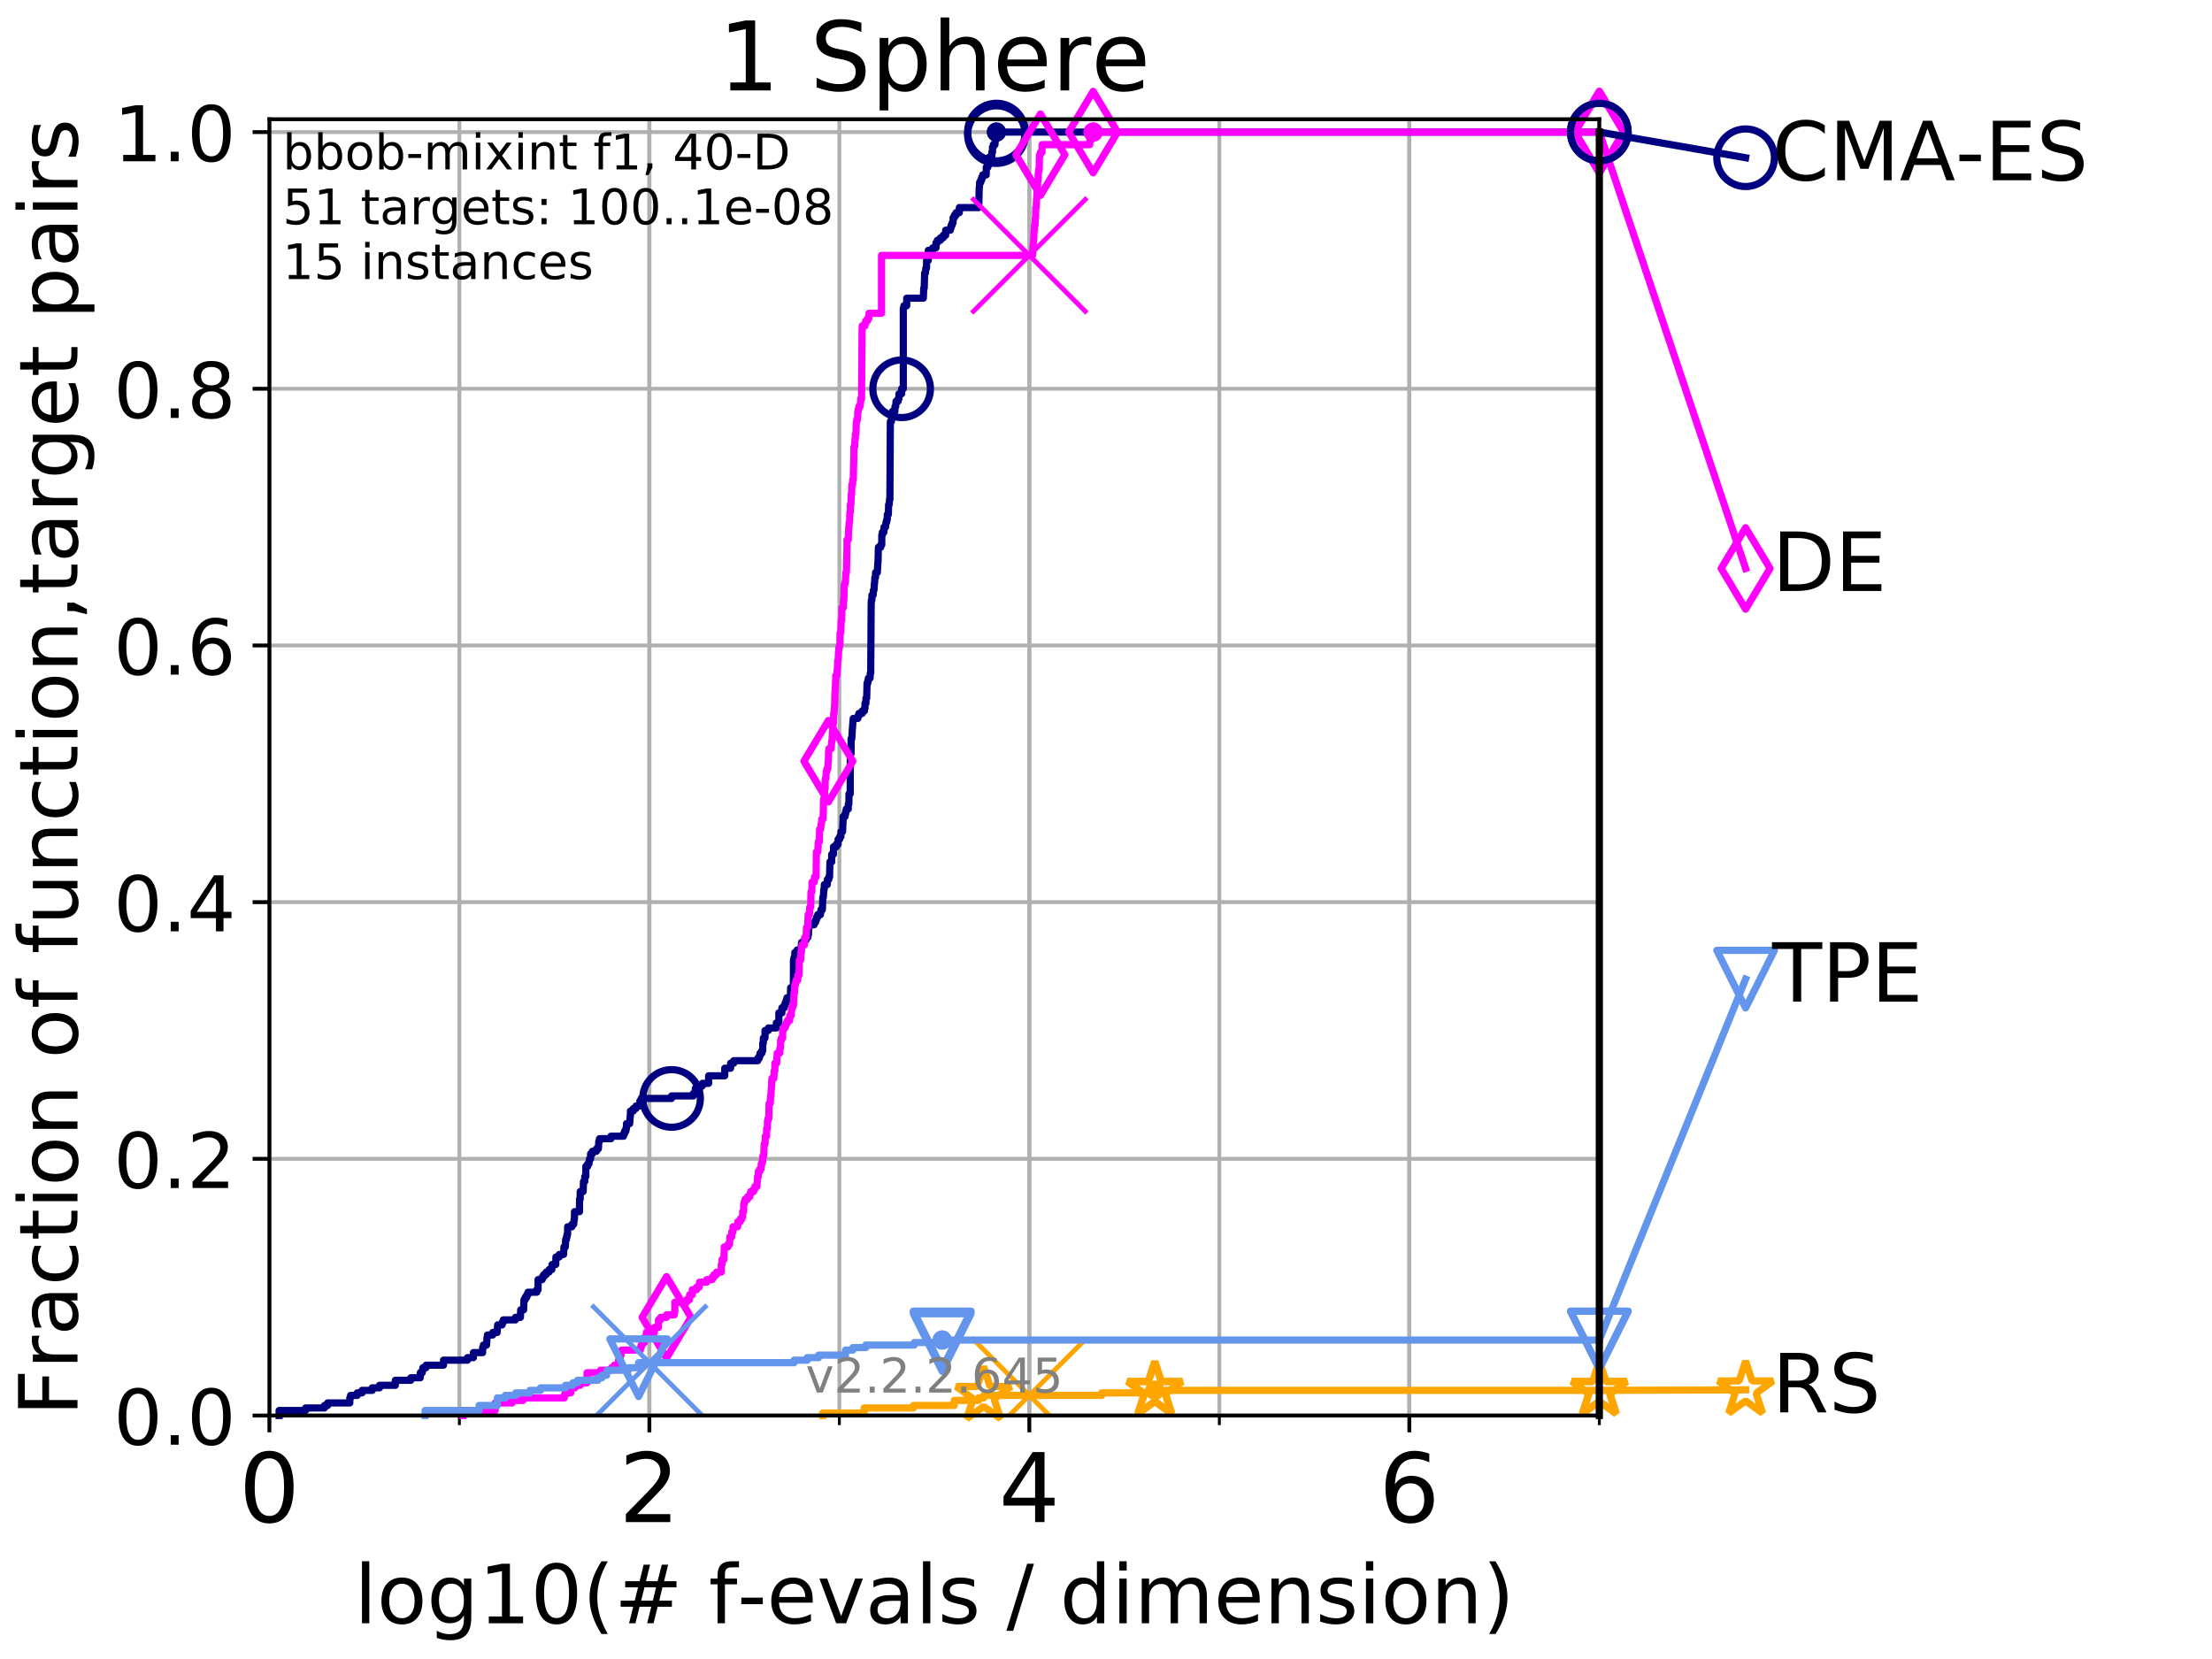<?xml version="1.0" encoding="utf-8" standalone="no"?>
<!DOCTYPE svg PUBLIC "-//W3C//DTD SVG 1.1//EN"
  "http://www.w3.org/Graphics/SVG/1.1/DTD/svg11.dtd">
<!-- Created with matplotlib (http://matplotlib.org/) -->
<svg height="345.6pt" version="1.1" viewBox="0 0 460.8 345.6" width="460.8pt" xmlns="http://www.w3.org/2000/svg" xmlns:xlink="http://www.w3.org/1999/xlink">
 <defs>
  <style type="text/css">
*{stroke-linecap:butt;stroke-linejoin:round;}
  </style>
 </defs>
 <g id="figure_1">
  <g id="patch_1">
   <path d="M 0 345.6 
L 460.8 345.6 
L 460.8 0 
L 0 0 
z
" style="fill:#ffffff;"/>
  </g>
  <g id="axes_1">
   <g id="patch_2">
    <path d="M 56.12 294.88 
L 333.168 294.88 
L 333.168 24.84 
L 56.12 24.84 
z
" style="fill:#ffffff;"/>
   </g>
   <g id="matplotlib.axis_1">
    <g id="xtick_1">
     <g id="line2d_1">
      <path clip-path="url(#p4da13f5e89)" d="M 56.12 294.88 
L 56.12 24.84 
" style="fill:none;stroke:#b0b0b0;stroke-linecap:square;stroke-width:0.8;"/>
     </g>
     <g id="line2d_2">
      <defs>
       <path d="M 0 0 
L 0 3.5 
" id="ma29e8c2343" style="stroke:#000000;stroke-width:0.8;"/>
      </defs>
      <g>
       <use style="stroke:#000000;stroke-width:0.8;" x="56.12" xlink:href="#ma29e8c2343" y="294.88"/>
      </g>
     </g>
     <g id="text_1">
      <!-- 0 -->
      <defs>
       <path d="M 31.781 66.406 
Q 24.172 66.406 20.328 58.906 
Q 16.5 51.422 16.5 36.375 
Q 16.5 21.391 20.328 13.891 
Q 24.172 6.391 31.781 6.391 
Q 39.453 6.391 43.281 13.891 
Q 47.125 21.391 47.125 36.375 
Q 47.125 51.422 43.281 58.906 
Q 39.453 66.406 31.781 66.406 
z
M 31.781 74.219 
Q 44.047 74.219 50.516 64.516 
Q 56.984 54.828 56.984 36.375 
Q 56.984 17.969 50.516 8.266 
Q 44.047 -1.422 31.781 -1.422 
Q 19.531 -1.422 13.062 8.266 
Q 6.594 17.969 6.594 36.375 
Q 6.594 54.828 13.062 64.516 
Q 19.531 74.219 31.781 74.219 
z
" id="DejaVuSans-30"/>
      </defs>
      <g transform="translate(49.758 317.077)scale(0.2 -0.2)">
       <use xlink:href="#DejaVuSans-30"/>
      </g>
     </g>
    </g>
    <g id="xtick_2">
     <g id="line2d_3">
      <path clip-path="url(#p4da13f5e89)" d="M 135.277 294.88 
L 135.277 24.84 
" style="fill:none;stroke:#b0b0b0;stroke-linecap:square;stroke-width:0.8;"/>
     </g>
     <g id="line2d_4">
      <g>
       <use style="stroke:#000000;stroke-width:0.8;" x="135.277" xlink:href="#ma29e8c2343" y="294.88"/>
      </g>
     </g>
     <g id="text_2">
      <!-- 2 -->
      <defs>
       <path d="M 19.188 8.297 
L 53.609 8.297 
L 53.609 0 
L 7.328 0 
L 7.328 8.297 
Q 12.938 14.109 22.625 23.891 
Q 32.328 33.688 34.812 36.531 
Q 39.547 41.844 41.422 45.531 
Q 43.312 49.219 43.312 52.781 
Q 43.312 58.594 39.234 62.25 
Q 35.156 65.922 28.609 65.922 
Q 23.969 65.922 18.812 64.312 
Q 13.672 62.703 7.812 59.422 
L 7.812 69.391 
Q 13.766 71.781 18.938 73 
Q 24.125 74.219 28.422 74.219 
Q 39.75 74.219 46.484 68.547 
Q 53.219 62.891 53.219 53.422 
Q 53.219 48.922 51.531 44.891 
Q 49.859 40.875 45.406 35.406 
Q 44.188 33.984 37.641 27.219 
Q 31.109 20.453 19.188 8.297 
z
" id="DejaVuSans-32"/>
      </defs>
      <g transform="translate(128.914 317.077)scale(0.2 -0.2)">
       <use xlink:href="#DejaVuSans-32"/>
      </g>
     </g>
    </g>
    <g id="xtick_3">
     <g id="line2d_5">
      <path clip-path="url(#p4da13f5e89)" d="M 214.433 294.88 
L 214.433 24.84 
" style="fill:none;stroke:#b0b0b0;stroke-linecap:square;stroke-width:0.8;"/>
     </g>
     <g id="line2d_6">
      <g>
       <use style="stroke:#000000;stroke-width:0.8;" x="214.433" xlink:href="#ma29e8c2343" y="294.88"/>
      </g>
     </g>
     <g id="text_3">
      <!-- 4 -->
      <defs>
       <path d="M 37.797 64.312 
L 12.891 25.391 
L 37.797 25.391 
z
M 35.203 72.906 
L 47.609 72.906 
L 47.609 25.391 
L 58.016 25.391 
L 58.016 17.188 
L 47.609 17.188 
L 47.609 0 
L 37.797 0 
L 37.797 17.188 
L 4.891 17.188 
L 4.891 26.703 
z
" id="DejaVuSans-34"/>
      </defs>
      <g transform="translate(208.071 317.077)scale(0.2 -0.2)">
       <use xlink:href="#DejaVuSans-34"/>
      </g>
     </g>
    </g>
    <g id="xtick_4">
     <g id="line2d_7">
      <path clip-path="url(#p4da13f5e89)" d="M 293.59 294.88 
L 293.59 24.84 
" style="fill:none;stroke:#b0b0b0;stroke-linecap:square;stroke-width:0.8;"/>
     </g>
     <g id="line2d_8">
      <g>
       <use style="stroke:#000000;stroke-width:0.8;" x="293.59" xlink:href="#ma29e8c2343" y="294.88"/>
      </g>
     </g>
     <g id="text_4">
      <!-- 6 -->
      <defs>
       <path d="M 33.016 40.375 
Q 26.375 40.375 22.484 35.828 
Q 18.609 31.297 18.609 23.391 
Q 18.609 15.531 22.484 10.953 
Q 26.375 6.391 33.016 6.391 
Q 39.656 6.391 43.531 10.953 
Q 47.406 15.531 47.406 23.391 
Q 47.406 31.297 43.531 35.828 
Q 39.656 40.375 33.016 40.375 
z
M 52.594 71.297 
L 52.594 62.312 
Q 48.875 64.062 45.094 64.984 
Q 41.312 65.922 37.594 65.922 
Q 27.828 65.922 22.672 59.328 
Q 17.531 52.734 16.797 39.406 
Q 19.672 43.656 24.016 45.922 
Q 28.375 48.188 33.594 48.188 
Q 44.578 48.188 50.953 41.516 
Q 57.328 34.859 57.328 23.391 
Q 57.328 12.156 50.688 5.359 
Q 44.047 -1.422 33.016 -1.422 
Q 20.359 -1.422 13.672 8.266 
Q 6.984 17.969 6.984 36.375 
Q 6.984 53.656 15.188 63.938 
Q 23.391 74.219 37.203 74.219 
Q 40.922 74.219 44.703 73.484 
Q 48.484 72.75 52.594 71.297 
z
" id="DejaVuSans-36"/>
      </defs>
      <g transform="translate(287.227 317.077)scale(0.2 -0.2)">
       <use xlink:href="#DejaVuSans-36"/>
      </g>
     </g>
    </g>
    <g id="xtick_5">
     <g id="line2d_9">
      <path clip-path="url(#p4da13f5e89)" d="M 56.12 294.88 
L 56.12 24.84 
" style="fill:none;stroke:#b0b0b0;stroke-linecap:square;stroke-width:0.8;"/>
     </g>
     <g id="line2d_10">
      <defs>
       <path d="M 0 0 
L 0 2 
" id="m4eacb63417" style="stroke:#000000;stroke-width:0.6;"/>
      </defs>
      <g>
       <use style="stroke:#000000;stroke-width:0.6;" x="56.12" xlink:href="#m4eacb63417" y="294.88"/>
      </g>
     </g>
    </g>
    <g id="xtick_6">
     <g id="line2d_11">
      <path clip-path="url(#p4da13f5e89)" d="M 95.698 294.88 
L 95.698 24.84 
" style="fill:none;stroke:#b0b0b0;stroke-linecap:square;stroke-width:0.8;"/>
     </g>
     <g id="line2d_12">
      <g>
       <use style="stroke:#000000;stroke-width:0.6;" x="95.698" xlink:href="#m4eacb63417" y="294.88"/>
      </g>
     </g>
    </g>
    <g id="xtick_7">
     <g id="line2d_13">
      <path clip-path="url(#p4da13f5e89)" d="M 135.277 294.88 
L 135.277 24.84 
" style="fill:none;stroke:#b0b0b0;stroke-linecap:square;stroke-width:0.8;"/>
     </g>
     <g id="line2d_14">
      <g>
       <use style="stroke:#000000;stroke-width:0.6;" x="135.277" xlink:href="#m4eacb63417" y="294.88"/>
      </g>
     </g>
    </g>
    <g id="xtick_8">
     <g id="line2d_15">
      <path clip-path="url(#p4da13f5e89)" d="M 174.855 294.88 
L 174.855 24.84 
" style="fill:none;stroke:#b0b0b0;stroke-linecap:square;stroke-width:0.8;"/>
     </g>
     <g id="line2d_16">
      <g>
       <use style="stroke:#000000;stroke-width:0.6;" x="174.855" xlink:href="#m4eacb63417" y="294.88"/>
      </g>
     </g>
    </g>
    <g id="xtick_9">
     <g id="line2d_17">
      <path clip-path="url(#p4da13f5e89)" d="M 214.433 294.88 
L 214.433 24.84 
" style="fill:none;stroke:#b0b0b0;stroke-linecap:square;stroke-width:0.8;"/>
     </g>
     <g id="line2d_18">
      <g>
       <use style="stroke:#000000;stroke-width:0.6;" x="214.433" xlink:href="#m4eacb63417" y="294.88"/>
      </g>
     </g>
    </g>
    <g id="xtick_10">
     <g id="line2d_19">
      <path clip-path="url(#p4da13f5e89)" d="M 254.011 294.88 
L 254.011 24.84 
" style="fill:none;stroke:#b0b0b0;stroke-linecap:square;stroke-width:0.8;"/>
     </g>
     <g id="line2d_20">
      <g>
       <use style="stroke:#000000;stroke-width:0.6;" x="254.011" xlink:href="#m4eacb63417" y="294.88"/>
      </g>
     </g>
    </g>
    <g id="xtick_11">
     <g id="line2d_21">
      <path clip-path="url(#p4da13f5e89)" d="M 293.59 294.88 
L 293.59 24.84 
" style="fill:none;stroke:#b0b0b0;stroke-linecap:square;stroke-width:0.8;"/>
     </g>
     <g id="line2d_22">
      <g>
       <use style="stroke:#000000;stroke-width:0.6;" x="293.59" xlink:href="#m4eacb63417" y="294.88"/>
      </g>
     </g>
    </g>
    <g id="xtick_12">
     <g id="line2d_23">
      <path clip-path="url(#p4da13f5e89)" d="M 333.168 294.88 
L 333.168 24.84 
" style="fill:none;stroke:#b0b0b0;stroke-linecap:square;stroke-width:0.8;"/>
     </g>
     <g id="line2d_24">
      <g>
       <use style="stroke:#000000;stroke-width:0.6;" x="333.168" xlink:href="#m4eacb63417" y="294.88"/>
      </g>
     </g>
    </g>
    <g id="text_5">
     <!-- log10(# f-evals / dimension) -->
     <defs>
      <path d="M 9.422 75.984 
L 18.406 75.984 
L 18.406 0 
L 9.422 0 
z
" id="DejaVuSans-6c"/>
      <path d="M 30.609 48.391 
Q 23.391 48.391 19.188 42.75 
Q 14.984 37.109 14.984 27.297 
Q 14.984 17.484 19.156 11.844 
Q 23.344 6.203 30.609 6.203 
Q 37.797 6.203 41.984 11.859 
Q 46.188 17.531 46.188 27.297 
Q 46.188 37.016 41.984 42.703 
Q 37.797 48.391 30.609 48.391 
z
M 30.609 56 
Q 42.328 56 49.016 48.375 
Q 55.719 40.766 55.719 27.297 
Q 55.719 13.875 49.016 6.219 
Q 42.328 -1.422 30.609 -1.422 
Q 18.844 -1.422 12.172 6.219 
Q 5.516 13.875 5.516 27.297 
Q 5.516 40.766 12.172 48.375 
Q 18.844 56 30.609 56 
z
" id="DejaVuSans-6f"/>
      <path d="M 45.406 27.984 
Q 45.406 37.75 41.375 43.109 
Q 37.359 48.484 30.078 48.484 
Q 22.859 48.484 18.828 43.109 
Q 14.797 37.75 14.797 27.984 
Q 14.797 18.266 18.828 12.891 
Q 22.859 7.516 30.078 7.516 
Q 37.359 7.516 41.375 12.891 
Q 45.406 18.266 45.406 27.984 
z
M 54.391 6.781 
Q 54.391 -7.172 48.188 -13.984 
Q 42 -20.797 29.203 -20.797 
Q 24.469 -20.797 20.266 -20.094 
Q 16.062 -19.391 12.109 -17.922 
L 12.109 -9.188 
Q 16.062 -11.328 19.922 -12.344 
Q 23.781 -13.375 27.781 -13.375 
Q 36.625 -13.375 41.016 -8.766 
Q 45.406 -4.156 45.406 5.172 
L 45.406 9.625 
Q 42.625 4.781 38.281 2.391 
Q 33.938 0 27.875 0 
Q 17.828 0 11.672 7.656 
Q 5.516 15.328 5.516 27.984 
Q 5.516 40.672 11.672 48.328 
Q 17.828 56 27.875 56 
Q 33.938 56 38.281 53.609 
Q 42.625 51.219 45.406 46.391 
L 45.406 54.688 
L 54.391 54.688 
z
" id="DejaVuSans-67"/>
      <path d="M 12.406 8.297 
L 28.516 8.297 
L 28.516 63.922 
L 10.984 60.406 
L 10.984 69.391 
L 28.422 72.906 
L 38.281 72.906 
L 38.281 8.297 
L 54.391 8.297 
L 54.391 0 
L 12.406 0 
z
" id="DejaVuSans-31"/>
      <path d="M 31 75.875 
Q 24.469 64.656 21.281 53.656 
Q 18.109 42.672 18.109 31.391 
Q 18.109 20.125 21.312 9.062 
Q 24.516 -2 31 -13.188 
L 23.188 -13.188 
Q 15.875 -1.703 12.234 9.375 
Q 8.594 20.453 8.594 31.391 
Q 8.594 42.281 12.203 53.312 
Q 15.828 64.359 23.188 75.875 
z
" id="DejaVuSans-28"/>
      <path d="M 51.125 44 
L 36.922 44 
L 32.812 27.688 
L 47.125 27.688 
z
M 43.797 71.781 
L 38.719 51.516 
L 52.984 51.516 
L 58.109 71.781 
L 65.922 71.781 
L 60.891 51.516 
L 76.125 51.516 
L 76.125 44 
L 58.984 44 
L 54.984 27.688 
L 70.516 27.688 
L 70.516 20.219 
L 53.078 20.219 
L 48 0 
L 40.188 0 
L 45.219 20.219 
L 30.906 20.219 
L 25.875 0 
L 18.016 0 
L 23.094 20.219 
L 7.719 20.219 
L 7.719 27.688 
L 24.906 27.688 
L 29 44 
L 13.281 44 
L 13.281 51.516 
L 30.906 51.516 
L 35.891 71.781 
z
" id="DejaVuSans-23"/>
      <path id="DejaVuSans-20"/>
      <path d="M 37.109 75.984 
L 37.109 68.5 
L 28.516 68.5 
Q 23.688 68.5 21.797 66.547 
Q 19.922 64.594 19.922 59.516 
L 19.922 54.688 
L 34.719 54.688 
L 34.719 47.703 
L 19.922 47.703 
L 19.922 0 
L 10.891 0 
L 10.891 47.703 
L 2.297 47.703 
L 2.297 54.688 
L 10.891 54.688 
L 10.891 58.5 
Q 10.891 67.625 15.141 71.797 
Q 19.391 75.984 28.609 75.984 
z
" id="DejaVuSans-66"/>
      <path d="M 4.891 31.391 
L 31.203 31.391 
L 31.203 23.391 
L 4.891 23.391 
z
" id="DejaVuSans-2d"/>
      <path d="M 56.203 29.594 
L 56.203 25.203 
L 14.891 25.203 
Q 15.484 15.922 20.484 11.062 
Q 25.484 6.203 34.422 6.203 
Q 39.594 6.203 44.453 7.469 
Q 49.312 8.734 54.109 11.281 
L 54.109 2.781 
Q 49.266 0.734 44.188 -0.344 
Q 39.109 -1.422 33.891 -1.422 
Q 20.797 -1.422 13.156 6.188 
Q 5.516 13.812 5.516 26.812 
Q 5.516 40.234 12.766 48.109 
Q 20.016 56 32.328 56 
Q 43.359 56 49.781 48.891 
Q 56.203 41.797 56.203 29.594 
z
M 47.219 32.234 
Q 47.125 39.594 43.094 43.984 
Q 39.062 48.391 32.422 48.391 
Q 24.906 48.391 20.391 44.141 
Q 15.875 39.891 15.188 32.172 
z
" id="DejaVuSans-65"/>
      <path d="M 2.984 54.688 
L 12.5 54.688 
L 29.594 8.797 
L 46.688 54.688 
L 56.203 54.688 
L 35.688 0 
L 23.484 0 
z
" id="DejaVuSans-76"/>
      <path d="M 34.281 27.484 
Q 23.391 27.484 19.188 25 
Q 14.984 22.516 14.984 16.5 
Q 14.984 11.719 18.141 8.906 
Q 21.297 6.109 26.703 6.109 
Q 34.188 6.109 38.703 11.406 
Q 43.219 16.703 43.219 25.484 
L 43.219 27.484 
z
M 52.203 31.203 
L 52.203 0 
L 43.219 0 
L 43.219 8.297 
Q 40.141 3.328 35.547 0.953 
Q 30.953 -1.422 24.312 -1.422 
Q 15.922 -1.422 10.953 3.297 
Q 6 8.016 6 15.922 
Q 6 25.141 12.172 29.828 
Q 18.359 34.516 30.609 34.516 
L 43.219 34.516 
L 43.219 35.406 
Q 43.219 41.609 39.141 45 
Q 35.062 48.391 27.688 48.391 
Q 23 48.391 18.547 47.266 
Q 14.109 46.141 10.016 43.891 
L 10.016 52.203 
Q 14.938 54.109 19.578 55.047 
Q 24.219 56 28.609 56 
Q 40.484 56 46.344 49.844 
Q 52.203 43.703 52.203 31.203 
z
" id="DejaVuSans-61"/>
      <path d="M 44.281 53.078 
L 44.281 44.578 
Q 40.484 46.531 36.375 47.5 
Q 32.281 48.484 27.875 48.484 
Q 21.188 48.484 17.844 46.438 
Q 14.5 44.391 14.5 40.281 
Q 14.5 37.156 16.891 35.375 
Q 19.281 33.594 26.516 31.984 
L 29.594 31.297 
Q 39.156 29.25 43.188 25.516 
Q 47.219 21.781 47.219 15.094 
Q 47.219 7.469 41.188 3.016 
Q 35.156 -1.422 24.609 -1.422 
Q 20.219 -1.422 15.453 -0.562 
Q 10.688 0.297 5.422 2 
L 5.422 11.281 
Q 10.406 8.688 15.234 7.391 
Q 20.062 6.109 24.812 6.109 
Q 31.156 6.109 34.562 8.281 
Q 37.984 10.453 37.984 14.406 
Q 37.984 18.062 35.516 20.016 
Q 33.062 21.969 24.703 23.781 
L 21.578 24.516 
Q 13.234 26.266 9.516 29.906 
Q 5.812 33.547 5.812 39.891 
Q 5.812 47.609 11.281 51.797 
Q 16.75 56 26.812 56 
Q 31.781 56 36.172 55.266 
Q 40.578 54.547 44.281 53.078 
z
" id="DejaVuSans-73"/>
      <path d="M 25.391 72.906 
L 33.688 72.906 
L 8.297 -9.281 
L 0 -9.281 
z
" id="DejaVuSans-2f"/>
      <path d="M 45.406 46.391 
L 45.406 75.984 
L 54.391 75.984 
L 54.391 0 
L 45.406 0 
L 45.406 8.203 
Q 42.578 3.328 38.25 0.953 
Q 33.938 -1.422 27.875 -1.422 
Q 17.969 -1.422 11.734 6.484 
Q 5.516 14.406 5.516 27.297 
Q 5.516 40.188 11.734 48.094 
Q 17.969 56 27.875 56 
Q 33.938 56 38.25 53.625 
Q 42.578 51.266 45.406 46.391 
z
M 14.797 27.297 
Q 14.797 17.391 18.875 11.75 
Q 22.953 6.109 30.078 6.109 
Q 37.203 6.109 41.297 11.75 
Q 45.406 17.391 45.406 27.297 
Q 45.406 37.203 41.297 42.844 
Q 37.203 48.484 30.078 48.484 
Q 22.953 48.484 18.875 42.844 
Q 14.797 37.203 14.797 27.297 
z
" id="DejaVuSans-64"/>
      <path d="M 9.422 54.688 
L 18.406 54.688 
L 18.406 0 
L 9.422 0 
z
M 9.422 75.984 
L 18.406 75.984 
L 18.406 64.594 
L 9.422 64.594 
z
" id="DejaVuSans-69"/>
      <path d="M 52 44.188 
Q 55.375 50.25 60.062 53.125 
Q 64.75 56 71.094 56 
Q 79.641 56 84.281 50.016 
Q 88.922 44.047 88.922 33.016 
L 88.922 0 
L 79.891 0 
L 79.891 32.719 
Q 79.891 40.578 77.094 44.375 
Q 74.312 48.188 68.609 48.188 
Q 61.625 48.188 57.562 43.547 
Q 53.516 38.922 53.516 30.906 
L 53.516 0 
L 44.484 0 
L 44.484 32.719 
Q 44.484 40.625 41.703 44.406 
Q 38.922 48.188 33.109 48.188 
Q 26.219 48.188 22.156 43.531 
Q 18.109 38.875 18.109 30.906 
L 18.109 0 
L 9.078 0 
L 9.078 54.688 
L 18.109 54.688 
L 18.109 46.188 
Q 21.188 51.219 25.484 53.609 
Q 29.781 56 35.688 56 
Q 41.656 56 45.828 52.969 
Q 50 49.953 52 44.188 
z
" id="DejaVuSans-6d"/>
      <path d="M 54.891 33.016 
L 54.891 0 
L 45.906 0 
L 45.906 32.719 
Q 45.906 40.484 42.875 44.328 
Q 39.844 48.188 33.797 48.188 
Q 26.516 48.188 22.312 43.547 
Q 18.109 38.922 18.109 30.906 
L 18.109 0 
L 9.078 0 
L 9.078 54.688 
L 18.109 54.688 
L 18.109 46.188 
Q 21.344 51.125 25.703 53.562 
Q 30.078 56 35.797 56 
Q 45.219 56 50.047 50.172 
Q 54.891 44.344 54.891 33.016 
z
" id="DejaVuSans-6e"/>
      <path d="M 8.016 75.875 
L 15.828 75.875 
Q 23.141 64.359 26.781 53.312 
Q 30.422 42.281 30.422 31.391 
Q 30.422 20.453 26.781 9.375 
Q 23.141 -1.703 15.828 -13.188 
L 8.016 -13.188 
Q 14.5 -2 17.703 9.062 
Q 20.906 20.125 20.906 31.391 
Q 20.906 42.672 17.703 53.656 
Q 14.5 64.656 8.016 75.875 
z
" id="DejaVuSans-29"/>
     </defs>
     <g transform="translate(73.803 338.154)scale(0.17 -0.17)">
      <use xlink:href="#DejaVuSans-6c"/>
      <use x="27.783" xlink:href="#DejaVuSans-6f"/>
      <use x="88.965" xlink:href="#DejaVuSans-67"/>
      <use x="152.441" xlink:href="#DejaVuSans-31"/>
      <use x="216.064" xlink:href="#DejaVuSans-30"/>
      <use x="279.688" xlink:href="#DejaVuSans-28"/>
      <use x="318.701" xlink:href="#DejaVuSans-23"/>
      <use x="402.49" xlink:href="#DejaVuSans-20"/>
      <use x="434.277" xlink:href="#DejaVuSans-66"/>
      <use x="469.404" xlink:href="#DejaVuSans-2d"/>
      <use x="505.488" xlink:href="#DejaVuSans-65"/>
      <use x="567.012" xlink:href="#DejaVuSans-76"/>
      <use x="626.191" xlink:href="#DejaVuSans-61"/>
      <use x="687.471" xlink:href="#DejaVuSans-6c"/>
      <use x="715.254" xlink:href="#DejaVuSans-73"/>
      <use x="767.354" xlink:href="#DejaVuSans-20"/>
      <use x="799.141" xlink:href="#DejaVuSans-2f"/>
      <use x="832.832" xlink:href="#DejaVuSans-20"/>
      <use x="864.619" xlink:href="#DejaVuSans-64"/>
      <use x="928.096" xlink:href="#DejaVuSans-69"/>
      <use x="955.879" xlink:href="#DejaVuSans-6d"/>
      <use x="1053.291" xlink:href="#DejaVuSans-65"/>
      <use x="1114.814" xlink:href="#DejaVuSans-6e"/>
      <use x="1178.193" xlink:href="#DejaVuSans-73"/>
      <use x="1230.293" xlink:href="#DejaVuSans-69"/>
      <use x="1258.076" xlink:href="#DejaVuSans-6f"/>
      <use x="1319.258" xlink:href="#DejaVuSans-6e"/>
      <use x="1382.637" xlink:href="#DejaVuSans-29"/>
     </g>
    </g>
   </g>
   <g id="matplotlib.axis_2">
    <g id="ytick_1">
     <g id="line2d_25">
      <path clip-path="url(#p4da13f5e89)" d="M 56.12 294.88 
L 333.168 294.88 
" style="fill:none;stroke:#b0b0b0;stroke-linecap:square;stroke-width:0.8;"/>
     </g>
     <g id="line2d_26">
      <defs>
       <path d="M 0 0 
L -3.5 0 
" id="mf52e9da462" style="stroke:#000000;stroke-width:0.8;"/>
      </defs>
      <g>
       <use style="stroke:#000000;stroke-width:0.8;" x="56.12" xlink:href="#mf52e9da462" y="294.88"/>
      </g>
     </g>
     <g id="text_6">
      <!-- 0.0 -->
      <defs>
       <path d="M 10.688 12.406 
L 21 12.406 
L 21 0 
L 10.688 0 
z
" id="DejaVuSans-2e"/>
      </defs>
      <g transform="translate(23.675 300.959)scale(0.16 -0.16)">
       <use xlink:href="#DejaVuSans-30"/>
       <use x="63.623" xlink:href="#DejaVuSans-2e"/>
       <use x="95.41" xlink:href="#DejaVuSans-30"/>
      </g>
     </g>
    </g>
    <g id="ytick_2">
     <g id="line2d_27">
      <path clip-path="url(#p4da13f5e89)" d="M 56.12 241.407 
L 333.168 241.407 
" style="fill:none;stroke:#b0b0b0;stroke-linecap:square;stroke-width:0.8;"/>
     </g>
     <g id="line2d_28">
      <g>
       <use style="stroke:#000000;stroke-width:0.8;" x="56.12" xlink:href="#mf52e9da462" y="241.407"/>
      </g>
     </g>
     <g id="text_7">
      <!-- 0.2 -->
      <g transform="translate(23.675 247.485)scale(0.16 -0.16)">
       <use xlink:href="#DejaVuSans-30"/>
       <use x="63.623" xlink:href="#DejaVuSans-2e"/>
       <use x="95.41" xlink:href="#DejaVuSans-32"/>
      </g>
     </g>
    </g>
    <g id="ytick_3">
     <g id="line2d_29">
      <path clip-path="url(#p4da13f5e89)" d="M 56.12 187.933 
L 333.168 187.933 
" style="fill:none;stroke:#b0b0b0;stroke-linecap:square;stroke-width:0.8;"/>
     </g>
     <g id="line2d_30">
      <g>
       <use style="stroke:#000000;stroke-width:0.8;" x="56.12" xlink:href="#mf52e9da462" y="187.933"/>
      </g>
     </g>
     <g id="text_8">
      <!-- 0.4 -->
      <g transform="translate(23.675 194.012)scale(0.16 -0.16)">
       <use xlink:href="#DejaVuSans-30"/>
       <use x="63.623" xlink:href="#DejaVuSans-2e"/>
       <use x="95.41" xlink:href="#DejaVuSans-34"/>
      </g>
     </g>
    </g>
    <g id="ytick_4">
     <g id="line2d_31">
      <path clip-path="url(#p4da13f5e89)" d="M 56.12 134.46 
L 333.168 134.46 
" style="fill:none;stroke:#b0b0b0;stroke-linecap:square;stroke-width:0.8;"/>
     </g>
     <g id="line2d_32">
      <g>
       <use style="stroke:#000000;stroke-width:0.8;" x="56.12" xlink:href="#mf52e9da462" y="134.46"/>
      </g>
     </g>
     <g id="text_9">
      <!-- 0.6 -->
      <g transform="translate(23.675 140.539)scale(0.16 -0.16)">
       <use xlink:href="#DejaVuSans-30"/>
       <use x="63.623" xlink:href="#DejaVuSans-2e"/>
       <use x="95.41" xlink:href="#DejaVuSans-36"/>
      </g>
     </g>
    </g>
    <g id="ytick_5">
     <g id="line2d_33">
      <path clip-path="url(#p4da13f5e89)" d="M 56.12 80.987 
L 333.168 80.987 
" style="fill:none;stroke:#b0b0b0;stroke-linecap:square;stroke-width:0.8;"/>
     </g>
     <g id="line2d_34">
      <g>
       <use style="stroke:#000000;stroke-width:0.8;" x="56.12" xlink:href="#mf52e9da462" y="80.987"/>
      </g>
     </g>
     <g id="text_10">
      <!-- 0.8 -->
      <defs>
       <path d="M 31.781 34.625 
Q 24.75 34.625 20.719 30.859 
Q 16.703 27.094 16.703 20.516 
Q 16.703 13.922 20.719 10.156 
Q 24.75 6.391 31.781 6.391 
Q 38.812 6.391 42.859 10.172 
Q 46.922 13.969 46.922 20.516 
Q 46.922 27.094 42.891 30.859 
Q 38.875 34.625 31.781 34.625 
z
M 21.922 38.812 
Q 15.578 40.375 12.031 44.719 
Q 8.5 49.078 8.5 55.328 
Q 8.5 64.062 14.719 69.141 
Q 20.953 74.219 31.781 74.219 
Q 42.672 74.219 48.875 69.141 
Q 55.078 64.062 55.078 55.328 
Q 55.078 49.078 51.531 44.719 
Q 48 40.375 41.703 38.812 
Q 48.828 37.156 52.797 32.312 
Q 56.781 27.484 56.781 20.516 
Q 56.781 9.906 50.312 4.234 
Q 43.844 -1.422 31.781 -1.422 
Q 19.734 -1.422 13.25 4.234 
Q 6.781 9.906 6.781 20.516 
Q 6.781 27.484 10.781 32.312 
Q 14.797 37.156 21.922 38.812 
z
M 18.312 54.391 
Q 18.312 48.734 21.844 45.562 
Q 25.391 42.391 31.781 42.391 
Q 38.141 42.391 41.719 45.562 
Q 45.312 48.734 45.312 54.391 
Q 45.312 60.062 41.719 63.234 
Q 38.141 66.406 31.781 66.406 
Q 25.391 66.406 21.844 63.234 
Q 18.312 60.062 18.312 54.391 
z
" id="DejaVuSans-38"/>
      </defs>
      <g transform="translate(23.675 87.066)scale(0.16 -0.16)">
       <use xlink:href="#DejaVuSans-30"/>
       <use x="63.623" xlink:href="#DejaVuSans-2e"/>
       <use x="95.41" xlink:href="#DejaVuSans-38"/>
      </g>
     </g>
    </g>
    <g id="ytick_6">
     <g id="line2d_35">
      <path clip-path="url(#p4da13f5e89)" d="M 56.12 27.514 
L 333.168 27.514 
" style="fill:none;stroke:#b0b0b0;stroke-linecap:square;stroke-width:0.8;"/>
     </g>
     <g id="line2d_36">
      <g>
       <use style="stroke:#000000;stroke-width:0.8;" x="56.12" xlink:href="#mf52e9da462" y="27.514"/>
      </g>
     </g>
     <g id="text_11">
      <!-- 1.0 -->
      <g transform="translate(23.675 33.592)scale(0.16 -0.16)">
       <use xlink:href="#DejaVuSans-31"/>
       <use x="63.623" xlink:href="#DejaVuSans-2e"/>
       <use x="95.41" xlink:href="#DejaVuSans-30"/>
      </g>
     </g>
    </g>
    <g id="text_12">
     <!-- Fraction of function,target pairs -->
     <defs>
      <path d="M 9.812 72.906 
L 51.703 72.906 
L 51.703 64.594 
L 19.672 64.594 
L 19.672 43.109 
L 48.578 43.109 
L 48.578 34.812 
L 19.672 34.812 
L 19.672 0 
L 9.812 0 
z
" id="DejaVuSans-46"/>
      <path d="M 41.109 46.297 
Q 39.594 47.172 37.812 47.578 
Q 36.031 48 33.891 48 
Q 26.266 48 22.188 43.047 
Q 18.109 38.094 18.109 28.812 
L 18.109 0 
L 9.078 0 
L 9.078 54.688 
L 18.109 54.688 
L 18.109 46.188 
Q 20.953 51.172 25.484 53.578 
Q 30.031 56 36.531 56 
Q 37.453 56 38.578 55.875 
Q 39.703 55.766 41.062 55.516 
z
" id="DejaVuSans-72"/>
      <path d="M 48.781 52.594 
L 48.781 44.188 
Q 44.969 46.297 41.141 47.344 
Q 37.312 48.391 33.406 48.391 
Q 24.656 48.391 19.812 42.844 
Q 14.984 37.312 14.984 27.297 
Q 14.984 17.281 19.812 11.734 
Q 24.656 6.203 33.406 6.203 
Q 37.312 6.203 41.141 7.25 
Q 44.969 8.297 48.781 10.406 
L 48.781 2.094 
Q 45.016 0.344 40.984 -0.531 
Q 36.969 -1.422 32.422 -1.422 
Q 20.062 -1.422 12.781 6.344 
Q 5.516 14.109 5.516 27.297 
Q 5.516 40.672 12.859 48.328 
Q 20.219 56 33.016 56 
Q 37.156 56 41.109 55.141 
Q 45.062 54.297 48.781 52.594 
z
" id="DejaVuSans-63"/>
      <path d="M 18.312 70.219 
L 18.312 54.688 
L 36.812 54.688 
L 36.812 47.703 
L 18.312 47.703 
L 18.312 18.016 
Q 18.312 11.328 20.141 9.422 
Q 21.969 7.516 27.594 7.516 
L 36.812 7.516 
L 36.812 0 
L 27.594 0 
Q 17.188 0 13.234 3.875 
Q 9.281 7.766 9.281 18.016 
L 9.281 47.703 
L 2.688 47.703 
L 2.688 54.688 
L 9.281 54.688 
L 9.281 70.219 
z
" id="DejaVuSans-74"/>
      <path d="M 8.5 21.578 
L 8.5 54.688 
L 17.484 54.688 
L 17.484 21.922 
Q 17.484 14.156 20.5 10.266 
Q 23.531 6.391 29.594 6.391 
Q 36.859 6.391 41.078 11.031 
Q 45.312 15.672 45.312 23.688 
L 45.312 54.688 
L 54.297 54.688 
L 54.297 0 
L 45.312 0 
L 45.312 8.406 
Q 42.047 3.422 37.719 1 
Q 33.406 -1.422 27.688 -1.422 
Q 18.266 -1.422 13.375 4.438 
Q 8.5 10.297 8.5 21.578 
z
M 31.109 56 
z
" id="DejaVuSans-75"/>
      <path d="M 11.719 12.406 
L 22.016 12.406 
L 22.016 4 
L 14.016 -11.625 
L 7.719 -11.625 
L 11.719 4 
z
" id="DejaVuSans-2c"/>
      <path d="M 18.109 8.203 
L 18.109 -20.797 
L 9.078 -20.797 
L 9.078 54.688 
L 18.109 54.688 
L 18.109 46.391 
Q 20.953 51.266 25.266 53.625 
Q 29.594 56 35.594 56 
Q 45.562 56 51.781 48.094 
Q 58.016 40.188 58.016 27.297 
Q 58.016 14.406 51.781 6.484 
Q 45.562 -1.422 35.594 -1.422 
Q 29.594 -1.422 25.266 0.953 
Q 20.953 3.328 18.109 8.203 
z
M 48.688 27.297 
Q 48.688 37.203 44.609 42.844 
Q 40.531 48.484 33.406 48.484 
Q 26.266 48.484 22.188 42.844 
Q 18.109 37.203 18.109 27.297 
Q 18.109 17.391 22.188 11.75 
Q 26.266 6.109 33.406 6.109 
Q 40.531 6.109 44.609 11.75 
Q 48.688 17.391 48.688 27.297 
z
" id="DejaVuSans-70"/>
     </defs>
     <g transform="translate(16.14 294.999)rotate(-90)scale(0.17 -0.17)">
      <use xlink:href="#DejaVuSans-46"/>
      <use x="57.41" xlink:href="#DejaVuSans-72"/>
      <use x="98.523" xlink:href="#DejaVuSans-61"/>
      <use x="159.803" xlink:href="#DejaVuSans-63"/>
      <use x="214.783" xlink:href="#DejaVuSans-74"/>
      <use x="253.992" xlink:href="#DejaVuSans-69"/>
      <use x="281.775" xlink:href="#DejaVuSans-6f"/>
      <use x="342.957" xlink:href="#DejaVuSans-6e"/>
      <use x="406.336" xlink:href="#DejaVuSans-20"/>
      <use x="438.123" xlink:href="#DejaVuSans-6f"/>
      <use x="499.305" xlink:href="#DejaVuSans-66"/>
      <use x="534.51" xlink:href="#DejaVuSans-20"/>
      <use x="566.297" xlink:href="#DejaVuSans-66"/>
      <use x="601.502" xlink:href="#DejaVuSans-75"/>
      <use x="664.881" xlink:href="#DejaVuSans-6e"/>
      <use x="728.26" xlink:href="#DejaVuSans-63"/>
      <use x="783.24" xlink:href="#DejaVuSans-74"/>
      <use x="822.449" xlink:href="#DejaVuSans-69"/>
      <use x="850.232" xlink:href="#DejaVuSans-6f"/>
      <use x="911.414" xlink:href="#DejaVuSans-6e"/>
      <use x="974.793" xlink:href="#DejaVuSans-2c"/>
      <use x="1006.58" xlink:href="#DejaVuSans-74"/>
      <use x="1045.789" xlink:href="#DejaVuSans-61"/>
      <use x="1107.068" xlink:href="#DejaVuSans-72"/>
      <use x="1148.166" xlink:href="#DejaVuSans-67"/>
      <use x="1211.643" xlink:href="#DejaVuSans-65"/>
      <use x="1273.166" xlink:href="#DejaVuSans-74"/>
      <use x="1312.375" xlink:href="#DejaVuSans-20"/>
      <use x="1344.162" xlink:href="#DejaVuSans-70"/>
      <use x="1407.639" xlink:href="#DejaVuSans-61"/>
      <use x="1468.918" xlink:href="#DejaVuSans-69"/>
      <use x="1496.701" xlink:href="#DejaVuSans-72"/>
      <use x="1537.814" xlink:href="#DejaVuSans-73"/>
     </g>
    </g>
   </g>
   <g id="line2d_37">
    <defs>
     <path d="M 0 1.5 
C 0.398 1.5 0.779 1.342 1.061 1.061 
C 1.342 0.779 1.5 0.398 1.5 0 
C 1.5 -0.398 1.342 -0.779 1.061 -1.061 
C 0.779 -1.342 0.398 -1.5 0 -1.5 
C -0.398 -1.5 -0.779 -1.342 -1.061 -1.061 
C -1.342 -0.779 -1.5 -0.398 -1.5 0 
C -1.5 0.398 -1.342 0.779 -1.061 1.061 
C -0.779 1.342 -0.398 1.5 0 1.5 
z
" id="me8f43f4fb1" style="stroke:#000080;"/>
    </defs>
    <g>
     <use style="fill:#000080;stroke:#000080;" x="207.578" xlink:href="#me8f43f4fb1" y="27.514"/>
     <use style="fill:#000080;stroke:#000080;" x="207.578" xlink:href="#me8f43f4fb1" y="27.514"/>
    </g>
   </g>
   <g id="line2d_38">
    <path d="M 58.145 294.88 
L 58.145 293.832 
L 63.653 293.832 
L 63.653 293.307 
L 67.599 293.307 
L 67.599 292.783 
L 68.248 292.783 
L 68.248 292.259 
L 72.871 292.259 
L 72.871 291.21 
L 73.033 291.21 
L 73.033 290.686 
L 74.421 290.686 
L 74.421 290.162 
L 75.428 290.162 
L 75.428 289.638 
L 77.53 289.638 
L 77.53 289.113 
L 79.067 289.113 
L 79.067 288.589 
L 82.351 288.589 
L 82.351 287.541 
L 85.578 287.541 
L 85.578 287.016 
L 87.551 287.016 
L 87.551 285.968 
L 87.96 285.968 
L 87.96 285.444 
L 88.094 285.444 
L 88.094 284.919 
L 88.75 284.919 
L 88.75 284.395 
L 92.392 284.395 
L 92.392 283.347 
L 97.376 283.347 
L 97.376 282.822 
L 98.616 282.822 
L 98.616 281.774 
L 100.535 281.774 
L 100.535 280.725 
L 100.697 280.725 
L 100.697 280.201 
L 101.359 280.201 
L 101.451 278.628 
L 101.543 278.628 
L 101.543 278.104 
L 102.639 278.104 
L 102.639 277.58 
L 103.561 277.58 
L 103.669 276.007 
L 104.59 276.007 
L 104.59 275.483 
L 104.844 275.483 
L 104.844 274.959 
L 107.375 274.959 
L 107.375 274.434 
L 108.41 274.434 
L 108.472 272.862 
L 109.074 272.862 
L 109.153 270.765 
L 109.406 270.765 
L 109.406 270.24 
L 109.732 270.24 
L 109.732 269.716 
L 109.996 269.716 
L 109.996 269.192 
L 111.822 269.192 
L 111.822 268.668 
L 112.089 268.668 
L 112.089 266.571 
L 112.945 266.571 
L 112.945 266.046 
L 113.257 266.046 
L 113.257 265.522 
L 113.775 265.522 
L 113.775 264.998 
L 114.38 264.998 
L 114.38 264.474 
L 114.95 264.474 
L 114.992 263.425 
L 115.772 263.425 
L 115.812 261.852 
L 116.504 261.852 
L 116.504 261.328 
L 117.403 261.328 
L 117.487 259.755 
L 117.763 259.755 
L 117.835 258.183 
L 118.012 258.183 
L 118.012 257.658 
L 118.129 257.658 
L 118.129 257.134 
L 118.245 257.134 
L 118.245 255.561 
L 119.136 255.561 
L 119.136 255.037 
L 119.516 255.037 
L 119.602 253.989 
L 119.666 253.989 
L 119.677 252.416 
L 120.71 252.416 
L 120.73 249.795 
L 120.86 249.795 
L 120.87 248.222 
L 121.484 248.222 
L 121.551 246.125 
L 121.817 246.125 
L 121.817 245.076 
L 122.041 245.076 
L 122.041 242.979 
L 122.417 242.979 
L 122.417 242.455 
L 122.696 242.455 
L 122.803 241.407 
L 123.033 241.407 
L 123.033 240.358 
L 123.405 240.358 
L 123.405 239.834 
L 124.258 239.834 
L 124.258 239.31 
L 124.653 239.31 
L 124.741 237.737 
L 124.891 237.737 
L 124.891 237.213 
L 127.273 237.213 
L 127.273 236.689 
L 129.902 236.689 
L 129.902 236.164 
L 130.118 236.164 
L 130.118 235.64 
L 130.377 235.64 
L 130.377 235.116 
L 130.508 235.116 
L 130.508 234.067 
L 131.176 234.067 
L 131.279 232.495 
L 131.328 232.495 
L 131.328 231.446 
L 131.933 231.446 
L 131.933 230.922 
L 132.488 230.922 
L 132.488 230.398 
L 133.302 230.398 
L 133.302 229.349 
L 133.589 229.349 
L 133.589 228.825 
L 139.898 228.825 
L 139.898 228.301 
L 144.44 228.301 
L 144.44 227.776 
L 144.849 227.776 
L 144.849 226.728 
L 145.786 226.728 
L 145.786 226.204 
L 146.316 226.204 
L 146.316 225.679 
L 147.617 225.679 
L 147.617 224.107 
L 150.978 224.107 
L 150.978 222.534 
L 152.197 222.534 
L 152.197 221.485 
L 152.853 221.485 
L 152.853 220.961 
L 157.86 220.961 
L 157.86 220.437 
L 158.182 220.437 
L 158.182 219.913 
L 158.339 219.913 
L 158.339 219.388 
L 158.713 219.388 
L 158.713 218.864 
L 158.896 218.864 
L 158.896 217.291 
L 159.016 217.291 
L 159.016 216.243 
L 159.369 216.243 
L 159.369 214.67 
L 160.068 214.67 
L 160.068 214.146 
L 161.722 214.146 
L 161.722 213.097 
L 162.253 213.097 
L 162.253 211 
L 162.879 211 
L 162.879 209.952 
L 163.364 209.952 
L 163.364 209.428 
L 163.559 209.428 
L 163.559 208.903 
L 163.772 208.903 
L 163.772 208.379 
L 163.932 208.379 
L 163.932 207.855 
L 164.637 207.855 
L 164.711 205.758 
L 165.276 205.758 
L 165.295 199.991 
L 165.404 199.991 
L 165.404 199.467 
L 165.579 199.467 
L 165.579 198.418 
L 166.059 198.418 
L 166.059 197.894 
L 166.879 197.894 
L 166.972 196.321 
L 167.564 196.321 
L 167.564 195.797 
L 167.94 195.797 
L 167.94 195.273 
L 168.291 195.273 
L 168.291 194.749 
L 168.412 194.749 
L 168.515 192.652 
L 169.593 192.652 
L 169.593 192.127 
L 169.902 192.127 
L 169.902 191.603 
L 170.091 191.603 
L 170.091 191.079 
L 170.341 191.079 
L 170.341 190.555 
L 170.902 190.555 
L 170.902 190.03 
L 171.022 190.03 
L 171.022 189.506 
L 171.312 189.506 
L 171.412 186.885 
L 171.521 186.885 
L 171.608 185.312 
L 171.699 185.312 
L 171.728 184.264 
L 172.351 184.264 
L 172.351 183.215 
L 172.654 183.215 
L 172.654 182.691 
L 172.81 182.691 
L 172.89 179.546 
L 173.257 179.546 
L 173.257 177.973 
L 173.611 177.973 
L 173.638 176.4 
L 174.213 176.4 
L 174.213 175.876 
L 174.596 175.876 
L 174.596 174.827 
L 174.91 174.827 
L 174.91 174.303 
L 175.179 174.303 
L 175.179 173.255 
L 175.521 173.255 
L 175.611 171.158 
L 175.634 171.158 
L 175.634 170.109 
L 176.031 170.109 
L 176.031 169.585 
L 176.158 169.585 
L 176.158 169.061 
L 176.287 169.061 
L 176.287 168.536 
L 176.713 168.536 
L 176.713 167.488 
L 176.836 167.488 
L 176.855 165.391 
L 177.111 165.391 
L 177.139 157.003 
L 177.297 157.003 
L 177.304 153.857 
L 177.459 153.857 
L 177.562 151.76 
L 177.58 151.76 
L 177.682 150.188 
L 177.735 150.188 
L 177.735 149.663 
L 178.708 149.663 
L 178.708 149.139 
L 178.929 149.139 
L 178.929 148.615 
L 179.622 148.615 
L 179.622 148.091 
L 180.074 148.091 
L 180.074 147.566 
L 180.192 147.566 
L 180.192 146.518 
L 180.394 146.518 
L 180.394 145.469 
L 180.542 145.469 
L 180.626 142.324 
L 180.779 142.324 
L 180.779 141.8 
L 180.901 141.8 
L 180.901 141.275 
L 181.259 141.275 
L 181.29 140.227 
L 181.386 140.227 
L 181.484 125.548 
L 181.511 125.548 
L 181.511 125.024 
L 181.63 125.024 
L 181.63 123.975 
L 181.89 123.975 
L 181.958 122.927 
L 182.067 122.927 
L 182.168 121.354 
L 182.208 121.354 
L 182.242 120.306 
L 182.381 120.306 
L 182.4 119.257 
L 182.768 119.257 
L 182.872 117.16 
L 182.902 117.16 
L 182.988 114.015 
L 183.463 114.015 
L 183.463 113.49 
L 183.685 113.49 
L 183.698 111.393 
L 183.814 111.393 
L 183.814 110.869 
L 184.128 110.869 
L 184.148 109.821 
L 184.474 109.821 
L 184.569 108.772 
L 184.715 108.772 
L 184.715 108.248 
L 184.839 108.248 
L 184.839 107.199 
L 185.055 107.199 
L 185.115 105.102 
L 185.244 105.102 
L 185.296 104.054 
L 185.38 104.054 
L 185.474 87.802 
L 185.696 87.802 
L 185.789 86.229 
L 185.908 86.229 
L 185.908 85.705 
L 186.422 85.705 
L 186.449 84.657 
L 186.604 84.657 
L 186.656 83.608 
L 187.084 83.608 
L 187.084 83.084 
L 187.269 83.084 
L 187.269 82.035 
L 187.825 82.035 
L 187.825 80.987 
L 188.173 80.987 
L 188.173 64.211 
L 188.303 64.211 
L 188.303 63.687 
L 188.886 63.687 
L 188.886 62.114 
L 192.348 62.114 
L 192.429 60.017 
L 192.533 60.017 
L 192.618 56.872 
L 192.779 56.872 
L 192.887 55.823 
L 193.019 55.823 
L 193.019 54.25 
L 193.384 54.25 
L 193.384 52.153 
L 194.303 52.153 
L 194.303 51.629 
L 194.984 51.629 
L 194.984 50.581 
L 195.261 50.581 
L 195.261 50.056 
L 195.91 50.056 
L 195.91 49.532 
L 196.502 49.532 
L 196.502 49.008 
L 197 49.008 
L 197 47.959 
L 197.96 47.959 
L 197.96 47.435 
L 198.144 47.435 
L 198.144 46.911 
L 198.352 46.911 
L 198.352 46.387 
L 198.552 46.387 
L 198.552 45.338 
L 198.823 45.338 
L 198.823 44.814 
L 199.176 44.814 
L 199.176 44.29 
L 199.847 44.29 
L 199.847 43.241 
L 203.888 43.241 
L 203.991 39.047 
L 204.029 39.047 
L 204.072 37.999 
L 204.313 37.999 
L 204.313 37.474 
L 204.51 37.474 
L 204.51 36.95 
L 204.732 36.95 
L 204.732 36.426 
L 205.453 36.426 
L 205.453 34.853 
L 205.781 34.853 
L 205.781 34.329 
L 206.021 34.329 
L 206.054 32.756 
L 206.615 32.756 
L 206.615 31.708 
L 206.751 31.708 
L 206.751 30.659 
L 206.927 30.659 
L 206.927 30.135 
L 207.268 30.135 
L 207.369 28.562 
L 207.51 28.562 
L 207.578 27.514 
L 333.168 27.514 
L 333.168 27.514 
" style="fill:none;stroke:#000080;stroke-linecap:square;stroke-width:1.5;"/>
   </g>
   <g id="line2d_39">
    <defs>
     <path d="M 0 6 
C 1.591 6 3.117 5.368 4.243 4.243 
C 5.368 3.117 6 1.591 6 0 
C 6 -1.591 5.368 -3.117 4.243 -4.243 
C 3.117 -5.368 1.591 -6 0 -6 
C -1.591 -6 -3.117 -5.368 -4.243 -4.243 
C -5.368 -3.117 -6 -1.591 -6 0 
C -6 1.591 -5.368 3.117 -4.243 4.243 
C -3.117 5.368 -1.591 6 0 6 
z
" id="m378411605f" style="stroke:#000080;stroke-width:1.5;"/>
    </defs>
    <g>
     <use style="fill-opacity:0;stroke:#000080;stroke-width:1.5;" x="139.898" xlink:href="#m378411605f" y="228.825"/>
     <use style="fill-opacity:0;stroke:#000080;stroke-width:1.5;" x="187.825" xlink:href="#m378411605f" y="80.987"/>
     <use style="fill-opacity:0;stroke:#000080;stroke-width:1.5;" x="207.578" xlink:href="#m378411605f" y="28.038"/>
     <use style="fill-opacity:0;stroke:#000080;stroke-width:1.5;" x="207.578" xlink:href="#m378411605f" y="27.514"/>
     <use style="fill-opacity:0;stroke:#000080;stroke-width:1.5;" x="333.168" xlink:href="#m378411605f" y="27.514"/>
    </g>
   </g>
   <g id="line2d_40">
    <path style="fill:none;stroke:#000080;stroke-linecap:square;stroke-width:1.5;"/>
    <g/>
   </g>
   <g id="line2d_41">
    <defs>
     <path d="M 0 1.5 
C 0.398 1.5 0.779 1.342 1.061 1.061 
C 1.342 0.779 1.5 0.398 1.5 0 
C 1.5 -0.398 1.342 -0.779 1.061 -1.061 
C 0.779 -1.342 0.398 -1.5 0 -1.5 
C -0.398 -1.5 -0.779 -1.342 -1.061 -1.061 
C -1.342 -0.779 -1.5 -0.398 -1.5 0 
C -1.5 0.398 -1.342 0.779 -1.061 1.061 
C -0.779 1.342 -0.398 1.5 0 1.5 
z
" id="m006527c3bc" style="stroke:#ff00ff;"/>
    </defs>
    <g>
     <use style="fill:#ff00ff;stroke:#ff00ff;" x="227.723" xlink:href="#m006527c3bc" y="27.514"/>
     <use style="fill:#ff00ff;stroke:#ff00ff;" x="227.723" xlink:href="#m006527c3bc" y="27.514"/>
    </g>
   </g>
   <g id="line2d_42">
    <path d="M 96.414 294.88 
L 96.414 293.832 
L 103.148 293.832 
L 103.148 292.259 
L 106.686 292.259 
L 106.686 291.735 
L 108.935 291.735 
L 108.935 291.21 
L 117.548 291.21 
L 117.548 290.686 
L 117.716 290.686 
L 117.716 290.162 
L 118.892 290.162 
L 118.892 289.113 
L 119.783 289.113 
L 119.783 288.589 
L 120.86 288.589 
L 120.86 288.065 
L 122.29 288.065 
L 122.29 285.968 
L 125.11 285.968 
L 125.11 285.444 
L 127.403 285.444 
L 127.403 284.919 
L 127.971 284.919 
L 127.971 284.395 
L 128.849 284.395 
L 128.849 283.347 
L 129.029 283.347 
L 129.029 282.822 
L 129.225 282.822 
L 129.225 282.298 
L 129.371 282.298 
L 129.371 281.774 
L 129.492 281.774 
L 129.492 281.25 
L 133.403 281.25 
L 133.403 280.725 
L 133.561 280.725 
L 133.561 280.201 
L 133.759 280.201 
L 133.759 279.677 
L 134.25 279.677 
L 134.25 278.628 
L 134.637 278.628 
L 134.637 277.58 
L 136.319 277.58 
L 136.319 276.531 
L 137.171 276.531 
L 137.171 274.959 
L 137.608 274.959 
L 137.608 274.434 
L 138.852 274.434 
L 138.852 273.91 
L 140.46 273.91 
L 140.46 273.386 
L 140.574 273.386 
L 140.574 271.289 
L 143.014 271.289 
L 143.014 270.765 
L 143.627 270.765 
L 143.664 269.716 
L 144.222 269.716 
L 144.222 268.668 
L 145.115 268.668 
L 145.115 268.143 
L 145.662 268.143 
L 145.718 267.095 
L 147.229 267.095 
L 147.229 266.571 
L 148.36 266.571 
L 148.36 266.046 
L 148.743 266.046 
L 148.743 265.522 
L 149.278 265.522 
L 149.278 264.998 
L 150.253 264.998 
L 150.253 263.425 
L 150.41 263.425 
L 150.416 262.377 
L 150.81 262.377 
L 150.874 259.755 
L 151.634 259.755 
L 151.634 259.231 
L 151.976 259.231 
L 152.039 257.658 
L 152.43 257.658 
L 152.43 256.61 
L 152.694 256.61 
L 152.694 255.561 
L 153.663 255.561 
L 153.706 254.513 
L 154.183 254.513 
L 154.183 253.989 
L 154.544 253.989 
L 154.544 253.464 
L 154.709 253.464 
L 154.709 252.416 
L 154.922 252.416 
L 154.922 250.843 
L 155.045 250.843 
L 155.045 250.319 
L 155.247 250.319 
L 155.247 249.795 
L 155.763 249.795 
L 155.763 249.27 
L 156.215 249.27 
L 156.215 248.746 
L 156.373 248.746 
L 156.373 248.222 
L 156.998 248.222 
L 156.998 247.698 
L 157.255 247.698 
L 157.255 247.173 
L 157.689 247.173 
L 157.798 245.601 
L 157.818 245.601 
L 157.818 245.076 
L 157.979 245.076 
L 157.979 244.028 
L 158.289 244.028 
L 158.289 243.504 
L 158.568 243.504 
L 158.579 242.455 
L 158.755 242.455 
L 158.755 241.931 
L 158.887 241.931 
L 158.887 240.882 
L 159.086 240.882 
L 159.177 238.785 
L 159.209 238.785 
L 159.209 238.261 
L 159.38 238.261 
L 159.429 236.689 
L 159.697 236.689 
L 159.697 235.116 
L 159.865 235.116 
L 159.872 233.543 
L 159.991 233.543 
L 159.991 233.019 
L 160.152 233.019 
L 160.219 229.873 
L 160.458 229.873 
L 160.516 228.301 
L 160.582 228.301 
L 160.677 226.728 
L 160.708 226.728 
L 160.804 224.631 
L 161.214 224.631 
L 161.279 223.058 
L 161.413 223.058 
L 161.413 221.485 
L 161.793 221.485 
L 161.903 219.388 
L 162.446 219.388 
L 162.452 218.34 
L 162.604 218.34 
L 162.604 216.767 
L 162.77 216.767 
L 162.77 216.243 
L 163.044 216.243 
L 163.044 214.67 
L 163.158 214.67 
L 163.158 214.146 
L 163.52 214.146 
L 163.52 213.622 
L 163.768 213.622 
L 163.768 213.097 
L 164.039 213.097 
L 164.039 212.573 
L 164.515 212.573 
L 164.518 211.525 
L 164.835 211.525 
L 164.91 209.952 
L 165.113 209.952 
L 165.113 209.428 
L 165.306 209.428 
L 165.411 206.806 
L 165.527 206.806 
L 165.565 205.234 
L 165.696 205.234 
L 165.696 204.709 
L 165.828 204.709 
L 165.828 204.185 
L 166.195 204.185 
L 166.195 203.137 
L 166.45 203.137 
L 166.524 199.991 
L 166.795 199.991 
L 166.84 198.418 
L 166.944 198.418 
L 166.965 197.37 
L 167.073 197.37 
L 167.073 196.846 
L 167.575 196.846 
L 167.645 195.273 
L 167.916 195.273 
L 168.011 193.176 
L 168.251 193.176 
L 168.352 190.555 
L 168.619 190.555 
L 168.68 188.982 
L 168.876 188.982 
L 168.938 185.836 
L 169.12 185.836 
L 169.161 183.739 
L 169.614 183.739 
L 169.675 182.691 
L 170.005 182.691 
L 170.067 177.449 
L 170.373 177.449 
L 170.464 175.352 
L 170.688 175.352 
L 170.735 172.73 
L 170.96 172.73 
L 171.052 171.682 
L 171.127 171.682 
L 171.176 170.633 
L 171.46 170.633 
L 171.559 166.964 
L 171.574 166.964 
L 171.574 166.439 
L 171.741 166.439 
L 171.789 164.342 
L 171.89 164.342 
L 171.906 162.245 
L 172.034 162.245 
L 172.122 160.673 
L 172.26 160.673 
L 172.26 160.148 
L 172.451 160.148 
L 172.526 158.576 
L 172.564 158.576 
L 172.611 156.479 
L 172.679 156.479 
L 172.679 155.954 
L 173.152 155.954 
L 173.248 154.382 
L 173.333 154.382 
L 173.427 152.285 
L 173.492 152.285 
L 173.527 150.712 
L 173.61 150.712 
L 173.675 148.615 
L 173.757 148.615 
L 173.839 147.042 
L 173.869 147.042 
L 173.942 143.897 
L 173.996 143.897 
L 174.063 141.8 
L 174.107 141.8 
L 174.107 140.751 
L 174.329 140.751 
L 174.428 139.178 
L 174.456 139.178 
L 174.514 137.606 
L 174.591 137.606 
L 174.701 135.509 
L 174.732 135.509 
L 174.732 134.984 
L 174.848 134.984 
L 174.848 134.46 
L 174.965 134.46 
L 175 131.839 
L 175.141 131.839 
L 175.237 129.218 
L 175.347 129.218 
L 175.386 126.596 
L 175.681 126.596 
L 175.727 125.024 
L 175.793 125.024 
L 175.874 121.878 
L 175.99 121.878 
L 175.99 121.354 
L 176.117 121.354 
L 176.209 119.257 
L 176.329 119.257 
L 176.439 114.015 
L 176.441 114.015 
L 176.443 112.442 
L 176.71 112.442 
L 176.81 109.821 
L 176.862 109.821 
L 176.887 108.772 
L 176.98 108.772 
L 177.053 106.675 
L 177.144 106.675 
L 177.144 105.102 
L 177.267 105.102 
L 177.337 103.005 
L 177.395 103.005 
L 177.477 100.908 
L 177.617 100.908 
L 177.636 99.86 
L 177.758 99.86 
L 177.85 95.666 
L 177.872 95.666 
L 177.893 93.045 
L 178.054 93.045 
L 178.105 91.472 
L 178.176 91.472 
L 178.203 90.423 
L 178.303 90.423 
L 178.39 87.802 
L 178.509 87.802 
L 178.509 87.278 
L 178.65 87.278 
L 178.693 85.705 
L 178.784 85.705 
L 178.784 85.181 
L 178.93 85.181 
L 178.93 84.657 
L 179.181 84.657 
L 179.282 83.608 
L 179.302 83.608 
L 179.302 83.084 
L 179.474 83.084 
L 179.582 68.929 
L 179.61 68.929 
L 179.61 67.881 
L 180.177 67.881 
L 180.177 67.356 
L 180.344 67.356 
L 180.344 66.832 
L 180.731 66.832 
L 180.731 66.308 
L 181.021 66.308 
L 181.021 65.259 
L 183.635 65.259 
L 183.635 53.202 
L 215.107 53.202 
L 215.206 51.105 
L 215.224 51.105 
L 215.323 50.056 
L 215.341 50.056 
L 215.414 47.959 
L 215.479 47.959 
L 215.503 46.911 
L 215.622 46.911 
L 215.685 45.338 
L 215.735 45.338 
L 215.764 43.241 
L 215.851 43.241 
L 215.95 41.144 
L 215.98 41.144 
L 216.057 39.571 
L 216.098 39.571 
L 216.19 37.474 
L 216.242 37.474 
L 216.306 35.902 
L 216.363 35.902 
L 216.363 35.377 
L 216.479 35.377 
L 216.547 32.232 
L 216.737 32.232 
L 216.737 31.708 
L 217.083 31.708 
L 217.083 30.135 
L 227.009 30.135 
L 227.062 29.086 
L 227.437 29.086 
L 227.437 28.038 
L 227.723 28.038 
L 227.723 27.514 
L 333.168 27.514 
L 333.168 27.514 
" style="fill:none;stroke:#ff00ff;stroke-linecap:square;stroke-width:1.5;"/>
   </g>
   <g id="line2d_43">
    <defs>
     <path d="M -0 8.485 
L 5.091 0 
L 0 -8.485 
L -5.091 -0 
z
" id="md32162de8b" style="stroke:#ff00ff;stroke-linejoin:miter;stroke-width:1.5;"/>
    </defs>
    <g>
     <use style="fill-opacity:0;stroke:#ff00ff;stroke-linejoin:miter;stroke-width:1.5;" x="138.852" xlink:href="#md32162de8b" y="274.434"/>
     <use style="fill-opacity:0;stroke:#ff00ff;stroke-linejoin:miter;stroke-width:1.5;" x="172.564" xlink:href="#md32162de8b" y="158.576"/>
     <use style="fill-opacity:0;stroke:#ff00ff;stroke-linejoin:miter;stroke-width:1.5;" x="216.737" xlink:href="#md32162de8b" y="32.232"/>
     <use style="fill-opacity:0;stroke:#ff00ff;stroke-linejoin:miter;stroke-width:1.5;" x="227.723" xlink:href="#md32162de8b" y="27.514"/>
     <use style="fill-opacity:0;stroke:#ff00ff;stroke-linejoin:miter;stroke-width:1.5;" x="333.168" xlink:href="#md32162de8b" y="27.514"/>
    </g>
   </g>
   <g id="line2d_44">
    <path style="fill:none;stroke:#ff00ff;stroke-linecap:square;stroke-width:1.5;"/>
    <g/>
   </g>
   <g id="line2d_45">
    <path clip-path="url(#p4da13f5e89)" d="M 214.433 53.202 
" style="fill:none;stroke:#ff00ff;stroke-linecap:square;stroke-width:1.5;"/>
    <defs>
     <path d="M -12 12 
L 12 -12 
M -12 -12 
L 12 12 
" id="m12dd281da2" style="stroke:#ff00ff;"/>
    </defs>
    <g clip-path="url(#p4da13f5e89)">
     <use style="fill:#ff00ff;stroke:#ff00ff;" x="214.433" xlink:href="#m12dd281da2" y="53.202"/>
    </g>
   </g>
   <g id="line2d_46">
    <defs>
     <path d="M 0 1.5 
C 0.398 1.5 0.779 1.342 1.061 1.061 
C 1.342 0.779 1.5 0.398 1.5 0 
C 1.5 -0.398 1.342 -0.779 1.061 -1.061 
C 0.779 -1.342 0.398 -1.5 0 -1.5 
C -0.398 -1.5 -0.779 -1.342 -1.061 -1.061 
C -1.342 -0.779 -1.5 -0.398 -1.5 0 
C -1.5 0.398 -1.342 0.779 -1.061 1.061 
C -0.779 1.342 -0.398 1.5 0 1.5 
z
" id="m165506d5b7" style="stroke:#ffa500;"/>
    </defs>
    <g>
     <use style="fill:#ffa500;stroke:#ffa500;" x="240.568" xlink:href="#m165506d5b7" y="289.638"/>
     <use style="fill:#ffa500;stroke:#ffa500;" x="240.568" xlink:href="#m165506d5b7" y="289.638"/>
    </g>
   </g>
   <g id="line2d_47">
    <path d="M 171.384 294.88 
L 171.384 294.356 
L 180.015 294.356 
L 180.015 293.307 
L 190.286 293.307 
L 190.286 292.783 
L 198.783 292.783 
L 198.783 291.735 
L 203.851 291.735 
L 203.851 291.21 
L 204.906 291.21 
L 204.906 290.686 
L 229.498 290.686 
L 229.498 290.162 
L 240.568 290.162 
L 240.568 289.638 
L 333.168 289.638 
" style="fill:none;stroke:#ffa500;stroke-linecap:square;stroke-width:1.5;"/>
   </g>
   <g id="line2d_48">
    <defs>
     <path d="M 0 -6 
L -1.347 -1.854 
L -5.706 -1.854 
L -2.18 0.708 
L -3.527 4.854 
L -0 2.292 
L 3.527 4.854 
L 2.18 0.708 
L 5.706 -1.854 
L 1.347 -1.854 
z
" id="m5509ad7193" style="stroke:#ffa500;stroke-linejoin:bevel;stroke-width:1.5;"/>
    </defs>
    <g>
     <use style="fill-opacity:0;stroke:#ffa500;stroke-linejoin:bevel;stroke-width:1.5;" x="204.906" xlink:href="#m5509ad7193" y="290.686"/>
     <use style="fill-opacity:0;stroke:#ffa500;stroke-linejoin:bevel;stroke-width:1.5;" x="240.568" xlink:href="#m5509ad7193" y="289.638"/>
     <use style="fill-opacity:0;stroke:#ffa500;stroke-linejoin:bevel;stroke-width:1.5;" x="240.568" xlink:href="#m5509ad7193" y="289.638"/>
     <use style="fill-opacity:0;stroke:#ffa500;stroke-linejoin:bevel;stroke-width:1.5;" x="333.168" xlink:href="#m5509ad7193" y="289.638"/>
    </g>
   </g>
   <g id="line2d_49">
    <path style="fill:none;stroke:#ffa500;stroke-linecap:square;stroke-width:1.5;"/>
    <g/>
   </g>
   <g id="line2d_50">
    <path clip-path="url(#p4da13f5e89)" d="M 214.433 290.686 
" style="fill:none;stroke:#ffa500;stroke-linecap:square;stroke-width:1.5;"/>
    <defs>
     <path d="M -12 12 
L 12 -12 
M -12 -12 
L 12 12 
" id="m8a64383db7" style="stroke:#ffa500;"/>
    </defs>
    <g clip-path="url(#p4da13f5e89)">
     <use style="fill:#ffa500;stroke:#ffa500;" x="214.433" xlink:href="#m8a64383db7" y="290.686"/>
    </g>
   </g>
   <g id="line2d_51">
    <defs>
     <path d="M 0 1.5 
C 0.398 1.5 0.779 1.342 1.061 1.061 
C 1.342 0.779 1.5 0.398 1.5 0 
C 1.5 -0.398 1.342 -0.779 1.061 -1.061 
C 0.779 -1.342 0.398 -1.5 0 -1.5 
C -0.398 -1.5 -0.779 -1.342 -1.061 -1.061 
C -1.342 -0.779 -1.5 -0.398 -1.5 0 
C -1.5 0.398 -1.342 0.779 -1.061 1.061 
C -0.779 1.342 -0.398 1.5 0 1.5 
z
" id="md4af1ef632" style="stroke:#6495ed;"/>
    </defs>
    <g>
     <use style="fill:#6495ed;stroke:#6495ed;" x="196.278" xlink:href="#md4af1ef632" y="279.153"/>
     <use style="fill:#6495ed;stroke:#6495ed;" x="196.278" xlink:href="#md4af1ef632" y="279.153"/>
    </g>
   </g>
   <g id="line2d_52">
    <path d="M 88.556 294.88 
L 88.556 293.832 
L 99.807 293.832 
L 99.807 292.783 
L 103.615 292.783 
L 103.615 291.21 
L 105.268 291.21 
L 105.268 290.686 
L 107.418 290.686 
L 107.418 290.162 
L 110.385 290.162 
L 110.385 289.638 
L 112.595 289.638 
L 112.595 289.113 
L 117.787 289.113 
L 117.787 288.589 
L 119.332 288.589 
L 119.332 288.065 
L 120.314 288.065 
L 120.314 287.541 
L 124.549 287.541 
L 124.549 287.016 
L 125.394 287.016 
L 125.394 286.492 
L 126.367 286.492 
L 126.367 285.968 
L 126.482 285.968 
L 126.482 285.444 
L 130.929 285.444 
L 130.929 284.919 
L 133.035 284.919 
L 133.035 283.871 
L 165.422 283.871 
L 165.422 283.347 
L 168.166 283.347 
L 168.166 282.822 
L 170.532 282.822 
L 170.532 282.298 
L 176.14 282.298 
L 176.14 281.25 
L 177.666 281.25 
L 177.666 280.725 
L 180.362 280.725 
L 180.362 280.201 
L 190.45 280.201 
L 190.45 279.677 
L 196.278 279.677 
L 196.278 279.153 
L 333.168 279.153 
" style="fill:none;stroke:#6495ed;stroke-linecap:square;stroke-width:1.5;"/>
   </g>
   <g id="line2d_53">
    <defs>
     <path d="M -0 6 
L 6 -6 
L -6 -6 
z
" id="mad85e9cdc3" style="stroke:#6495ed;stroke-linejoin:miter;stroke-width:1.5;"/>
    </defs>
    <g>
     <use style="fill-opacity:0;stroke:#6495ed;stroke-linejoin:miter;stroke-width:1.5;" x="133.035" xlink:href="#mad85e9cdc3" y="284.919"/>
     <use style="fill-opacity:0;stroke:#6495ed;stroke-linejoin:miter;stroke-width:1.5;" x="196.278" xlink:href="#mad85e9cdc3" y="279.677"/>
     <use style="fill-opacity:0;stroke:#6495ed;stroke-linejoin:miter;stroke-width:1.5;" x="196.278" xlink:href="#mad85e9cdc3" y="279.153"/>
     <use style="fill-opacity:0;stroke:#6495ed;stroke-linejoin:miter;stroke-width:1.5;" x="196.278" xlink:href="#mad85e9cdc3" y="279.153"/>
     <use style="fill-opacity:0;stroke:#6495ed;stroke-linejoin:miter;stroke-width:1.5;" x="333.168" xlink:href="#mad85e9cdc3" y="279.153"/>
    </g>
   </g>
   <g id="line2d_54">
    <path style="fill:none;stroke:#6495ed;stroke-linecap:square;stroke-width:1.5;"/>
    <g/>
   </g>
   <g id="line2d_55">
    <path clip-path="url(#p4da13f5e89)" d="M 135.277 283.871 
" style="fill:none;stroke:#6495ed;stroke-linecap:square;stroke-width:1.5;"/>
    <defs>
     <path d="M -12 12 
L 12 -12 
M -12 -12 
L 12 12 
" id="m0ac71761d1" style="stroke:#6495ed;"/>
    </defs>
    <g clip-path="url(#p4da13f5e89)">
     <use style="fill:#6495ed;stroke:#6495ed;" x="135.277" xlink:href="#m0ac71761d1" y="283.871"/>
    </g>
   </g>
   <g id="line2d_56">
    <path d="M 333.168 289.638 
L 363.643 289.533 
" style="fill:none;stroke:#ffa500;stroke-linecap:square;stroke-width:1.5;"/>
    <g>
     <use style="fill-opacity:0;stroke:#ffa500;stroke-linejoin:bevel;stroke-width:1.5;" x="333.168" xlink:href="#m5509ad7193" y="289.638"/>
     <use style="fill-opacity:0;stroke:#ffa500;stroke-linejoin:bevel;stroke-width:1.5;" x="363.643" xlink:href="#m5509ad7193" y="289.533"/>
    </g>
   </g>
   <g id="line2d_57">
    <path d="M 333.168 279.153 
L 363.643 203.975 
" style="fill:none;stroke:#6495ed;stroke-linecap:square;stroke-width:1.5;"/>
    <g>
     <use style="fill-opacity:0;stroke:#6495ed;stroke-linejoin:miter;stroke-width:1.5;" x="333.168" xlink:href="#mad85e9cdc3" y="279.153"/>
     <use style="fill-opacity:0;stroke:#6495ed;stroke-linejoin:miter;stroke-width:1.5;" x="363.643" xlink:href="#mad85e9cdc3" y="203.975"/>
    </g>
   </g>
   <g id="line2d_58">
    <path d="M 333.168 27.514 
L 363.643 118.418 
" style="fill:none;stroke:#ff00ff;stroke-linecap:square;stroke-width:1.5;"/>
    <g>
     <use style="fill-opacity:0;stroke:#ff00ff;stroke-linejoin:miter;stroke-width:1.5;" x="333.168" xlink:href="#md32162de8b" y="27.514"/>
     <use style="fill-opacity:0;stroke:#ff00ff;stroke-linejoin:miter;stroke-width:1.5;" x="363.643" xlink:href="#md32162de8b" y="118.418"/>
    </g>
   </g>
   <g id="line2d_59">
    <path d="M 333.168 27.514 
L 363.643 32.861 
" style="fill:none;stroke:#000080;stroke-linecap:square;stroke-width:1.5;"/>
    <g>
     <use style="fill-opacity:0;stroke:#000080;stroke-width:1.5;" x="333.168" xlink:href="#m378411605f" y="27.514"/>
     <use style="fill-opacity:0;stroke:#000080;stroke-width:1.5;" x="363.643" xlink:href="#m378411605f" y="32.861"/>
    </g>
   </g>
   <g id="line2d_60">
    <path d="M 333.168 294.88 
L 333.168 27.514 
" style="fill:none;stroke:#000000;stroke-linecap:square;stroke-width:1.5;"/>
   </g>
   <g id="patch_3">
    <path d="M 56.12 294.88 
L 56.12 24.84 
" style="fill:none;stroke:#000000;stroke-linecap:square;stroke-linejoin:miter;stroke-width:0.8;"/>
   </g>
   <g id="patch_4">
    <path d="M 333.168 294.88 
L 333.168 24.84 
" style="fill:none;stroke:#000000;stroke-linecap:square;stroke-linejoin:miter;stroke-width:0.8;"/>
   </g>
   <g id="patch_5">
    <path d="M 56.12 294.88 
L 333.168 294.88 
" style="fill:none;stroke:#000000;stroke-linecap:square;stroke-linejoin:miter;stroke-width:0.8;"/>
   </g>
   <g id="patch_6">
    <path d="M 56.12 24.84 
L 333.168 24.84 
" style="fill:none;stroke:#000000;stroke-linecap:square;stroke-linejoin:miter;stroke-width:0.8;"/>
   </g>
   <g id="text_13">
    <!-- RS -->
    <defs>
     <path d="M 44.391 34.188 
Q 47.562 33.109 50.562 29.594 
Q 53.562 26.078 56.594 19.922 
L 66.609 0 
L 56 0 
L 46.688 18.703 
Q 43.062 26.031 39.672 28.422 
Q 36.281 30.812 30.422 30.812 
L 19.672 30.812 
L 19.672 0 
L 9.812 0 
L 9.812 72.906 
L 32.078 72.906 
Q 44.578 72.906 50.734 67.672 
Q 56.891 62.453 56.891 51.906 
Q 56.891 45.016 53.688 40.469 
Q 50.484 35.938 44.391 34.188 
z
M 19.672 64.797 
L 19.672 38.922 
L 32.078 38.922 
Q 39.203 38.922 42.844 42.219 
Q 46.484 45.516 46.484 51.906 
Q 46.484 58.297 42.844 61.547 
Q 39.203 64.797 32.078 64.797 
z
" id="DejaVuSans-52"/>
     <path d="M 53.516 70.516 
L 53.516 60.891 
Q 47.906 63.578 42.922 64.891 
Q 37.938 66.219 33.297 66.219 
Q 25.25 66.219 20.875 63.094 
Q 16.5 59.969 16.5 54.203 
Q 16.5 49.359 19.406 46.891 
Q 22.312 44.438 30.422 42.922 
L 36.375 41.703 
Q 47.406 39.594 52.656 34.297 
Q 57.906 29 57.906 20.125 
Q 57.906 9.516 50.797 4.047 
Q 43.703 -1.422 29.984 -1.422 
Q 24.812 -1.422 18.969 -0.25 
Q 13.141 0.922 6.891 3.219 
L 6.891 13.375 
Q 12.891 10.016 18.656 8.297 
Q 24.422 6.594 29.984 6.594 
Q 38.422 6.594 43.016 9.906 
Q 47.609 13.234 47.609 19.391 
Q 47.609 24.75 44.312 27.781 
Q 41.016 30.812 33.5 32.328 
L 27.484 33.5 
Q 16.453 35.688 11.516 40.375 
Q 6.594 45.062 6.594 53.422 
Q 6.594 63.094 13.406 68.656 
Q 20.219 74.219 32.172 74.219 
Q 37.312 74.219 42.625 73.281 
Q 47.953 72.359 53.516 70.516 
z
" id="DejaVuSans-53"/>
    </defs>
    <g transform="translate(369.184 294.224)scale(0.17 -0.17)">
     <use xlink:href="#DejaVuSans-52"/>
     <use x="69.482" xlink:href="#DejaVuSans-53"/>
    </g>
   </g>
   <g id="text_14">
    <!-- TPE -->
    <defs>
     <path d="M -0.297 72.906 
L 61.375 72.906 
L 61.375 64.594 
L 35.5 64.594 
L 35.5 0 
L 25.594 0 
L 25.594 64.594 
L -0.297 64.594 
z
" id="DejaVuSans-54"/>
     <path d="M 19.672 64.797 
L 19.672 37.406 
L 32.078 37.406 
Q 38.969 37.406 42.719 40.969 
Q 46.484 44.531 46.484 51.125 
Q 46.484 57.672 42.719 61.234 
Q 38.969 64.797 32.078 64.797 
z
M 9.812 72.906 
L 32.078 72.906 
Q 44.344 72.906 50.609 67.359 
Q 56.891 61.812 56.891 51.125 
Q 56.891 40.328 50.609 34.812 
Q 44.344 29.297 32.078 29.297 
L 19.672 29.297 
L 19.672 0 
L 9.812 0 
z
" id="DejaVuSans-50"/>
     <path d="M 9.812 72.906 
L 55.906 72.906 
L 55.906 64.594 
L 19.672 64.594 
L 19.672 43.016 
L 54.391 43.016 
L 54.391 34.719 
L 19.672 34.719 
L 19.672 8.297 
L 56.781 8.297 
L 56.781 0 
L 9.812 0 
z
" id="DejaVuSans-45"/>
    </defs>
    <g transform="translate(369.184 208.666)scale(0.17 -0.17)">
     <use xlink:href="#DejaVuSans-54"/>
     <use x="61.084" xlink:href="#DejaVuSans-50"/>
     <use x="121.387" xlink:href="#DejaVuSans-45"/>
    </g>
   </g>
   <g id="text_15">
    <!-- DE -->
    <defs>
     <path d="M 19.672 64.797 
L 19.672 8.109 
L 31.594 8.109 
Q 46.688 8.109 53.688 14.938 
Q 60.688 21.781 60.688 36.531 
Q 60.688 51.172 53.688 57.984 
Q 46.688 64.797 31.594 64.797 
z
M 9.812 72.906 
L 30.078 72.906 
Q 51.266 72.906 61.172 64.094 
Q 71.094 55.281 71.094 36.531 
Q 71.094 17.672 61.125 8.828 
Q 51.172 0 30.078 0 
L 9.812 0 
z
" id="DejaVuSans-44"/>
    </defs>
    <g transform="translate(369.184 123.109)scale(0.17 -0.17)">
     <use xlink:href="#DejaVuSans-44"/>
     <use x="77.002" xlink:href="#DejaVuSans-45"/>
    </g>
   </g>
   <g id="text_16">
    <!-- CMA-ES -->
    <defs>
     <path d="M 64.406 67.281 
L 64.406 56.891 
Q 59.422 61.531 53.781 63.812 
Q 48.141 66.109 41.797 66.109 
Q 29.297 66.109 22.656 58.469 
Q 16.016 50.828 16.016 36.375 
Q 16.016 21.969 22.656 14.328 
Q 29.297 6.688 41.797 6.688 
Q 48.141 6.688 53.781 8.984 
Q 59.422 11.281 64.406 15.922 
L 64.406 5.609 
Q 59.234 2.094 53.438 0.328 
Q 47.656 -1.422 41.219 -1.422 
Q 24.656 -1.422 15.125 8.703 
Q 5.609 18.844 5.609 36.375 
Q 5.609 53.953 15.125 64.078 
Q 24.656 74.219 41.219 74.219 
Q 47.75 74.219 53.531 72.484 
Q 59.328 70.75 64.406 67.281 
z
" id="DejaVuSans-43"/>
     <path d="M 9.812 72.906 
L 24.516 72.906 
L 43.109 23.297 
L 61.812 72.906 
L 76.516 72.906 
L 76.516 0 
L 66.891 0 
L 66.891 64.016 
L 48.094 14.016 
L 38.188 14.016 
L 19.391 64.016 
L 19.391 0 
L 9.812 0 
z
" id="DejaVuSans-4d"/>
     <path d="M 34.188 63.188 
L 20.797 26.906 
L 47.609 26.906 
z
M 28.609 72.906 
L 39.797 72.906 
L 67.578 0 
L 57.328 0 
L 50.688 18.703 
L 17.828 18.703 
L 11.188 0 
L 0.781 0 
z
" id="DejaVuSans-41"/>
    </defs>
    <g transform="translate(369.184 37.552)scale(0.17 -0.17)">
     <use xlink:href="#DejaVuSans-43"/>
     <use x="69.824" xlink:href="#DejaVuSans-4d"/>
     <use x="156.104" xlink:href="#DejaVuSans-41"/>
     <use x="224.48" xlink:href="#DejaVuSans-2d"/>
     <use x="260.564" xlink:href="#DejaVuSans-45"/>
     <use x="323.748" xlink:href="#DejaVuSans-53"/>
    </g>
   </g>
   <g id="text_17">
    <!-- bbob-mixint f1, 40-D -->
    <defs>
     <path d="M 48.688 27.297 
Q 48.688 37.203 44.609 42.844 
Q 40.531 48.484 33.406 48.484 
Q 26.266 48.484 22.188 42.844 
Q 18.109 37.203 18.109 27.297 
Q 18.109 17.391 22.188 11.75 
Q 26.266 6.109 33.406 6.109 
Q 40.531 6.109 44.609 11.75 
Q 48.688 17.391 48.688 27.297 
z
M 18.109 46.391 
Q 20.953 51.266 25.266 53.625 
Q 29.594 56 35.594 56 
Q 45.562 56 51.781 48.094 
Q 58.016 40.188 58.016 27.297 
Q 58.016 14.406 51.781 6.484 
Q 45.562 -1.422 35.594 -1.422 
Q 29.594 -1.422 25.266 0.953 
Q 20.953 3.328 18.109 8.203 
L 18.109 0 
L 9.078 0 
L 9.078 75.984 
L 18.109 75.984 
z
" id="DejaVuSans-62"/>
     <path d="M 54.891 54.688 
L 35.109 28.078 
L 55.906 0 
L 45.312 0 
L 29.391 21.484 
L 13.484 0 
L 2.875 0 
L 24.125 28.609 
L 4.688 54.688 
L 15.281 54.688 
L 29.781 35.203 
L 44.281 54.688 
z
" id="DejaVuSans-78"/>
    </defs>
    <g transform="translate(58.89 35.291)scale(0.102 -0.102)">
     <use xlink:href="#DejaVuSans-62"/>
     <use x="63.477" xlink:href="#DejaVuSans-62"/>
     <use x="126.953" xlink:href="#DejaVuSans-6f"/>
     <use x="188.135" xlink:href="#DejaVuSans-62"/>
     <use x="251.611" xlink:href="#DejaVuSans-2d"/>
     <use x="287.695" xlink:href="#DejaVuSans-6d"/>
     <use x="385.107" xlink:href="#DejaVuSans-69"/>
     <use x="412.891" xlink:href="#DejaVuSans-78"/>
     <use x="472.07" xlink:href="#DejaVuSans-69"/>
     <use x="499.854" xlink:href="#DejaVuSans-6e"/>
     <use x="563.232" xlink:href="#DejaVuSans-74"/>
     <use x="602.441" xlink:href="#DejaVuSans-20"/>
     <use x="634.229" xlink:href="#DejaVuSans-66"/>
     <use x="669.434" xlink:href="#DejaVuSans-31"/>
     <use x="733.057" xlink:href="#DejaVuSans-2c"/>
     <use x="764.844" xlink:href="#DejaVuSans-20"/>
     <use x="796.631" xlink:href="#DejaVuSans-34"/>
     <use x="860.254" xlink:href="#DejaVuSans-30"/>
     <use x="923.877" xlink:href="#DejaVuSans-2d"/>
     <use x="959.961" xlink:href="#DejaVuSans-44"/>
    </g>
    <!-- 51 targets: 100..1e-08 -->
    <defs>
     <path d="M 10.797 72.906 
L 49.516 72.906 
L 49.516 64.594 
L 19.828 64.594 
L 19.828 46.734 
Q 21.969 47.469 24.109 47.828 
Q 26.266 48.188 28.422 48.188 
Q 40.625 48.188 47.75 41.5 
Q 54.891 34.812 54.891 23.391 
Q 54.891 11.625 47.562 5.094 
Q 40.234 -1.422 26.906 -1.422 
Q 22.312 -1.422 17.547 -0.641 
Q 12.797 0.141 7.719 1.703 
L 7.719 11.625 
Q 12.109 9.234 16.797 8.062 
Q 21.484 6.891 26.703 6.891 
Q 35.156 6.891 40.078 11.328 
Q 45.016 15.766 45.016 23.391 
Q 45.016 31 40.078 35.438 
Q 35.156 39.891 26.703 39.891 
Q 22.75 39.891 18.812 39.016 
Q 14.891 38.141 10.797 36.281 
z
" id="DejaVuSans-35"/>
     <path d="M 11.719 12.406 
L 22.016 12.406 
L 22.016 0 
L 11.719 0 
z
M 11.719 51.703 
L 22.016 51.703 
L 22.016 39.312 
L 11.719 39.312 
z
" id="DejaVuSans-3a"/>
    </defs>
    <g transform="translate(58.89 46.713)scale(0.102 -0.102)">
     <use xlink:href="#DejaVuSans-35"/>
     <use x="63.623" xlink:href="#DejaVuSans-31"/>
     <use x="127.246" xlink:href="#DejaVuSans-20"/>
     <use x="159.033" xlink:href="#DejaVuSans-74"/>
     <use x="198.242" xlink:href="#DejaVuSans-61"/>
     <use x="259.521" xlink:href="#DejaVuSans-72"/>
     <use x="300.619" xlink:href="#DejaVuSans-67"/>
     <use x="364.096" xlink:href="#DejaVuSans-65"/>
     <use x="425.619" xlink:href="#DejaVuSans-74"/>
     <use x="464.828" xlink:href="#DejaVuSans-73"/>
     <use x="516.928" xlink:href="#DejaVuSans-3a"/>
     <use x="550.619" xlink:href="#DejaVuSans-20"/>
     <use x="582.406" xlink:href="#DejaVuSans-31"/>
     <use x="646.029" xlink:href="#DejaVuSans-30"/>
     <use x="709.652" xlink:href="#DejaVuSans-30"/>
     <use x="773.275" xlink:href="#DejaVuSans-2e"/>
     <use x="805.062" xlink:href="#DejaVuSans-2e"/>
     <use x="836.85" xlink:href="#DejaVuSans-31"/>
     <use x="900.473" xlink:href="#DejaVuSans-65"/>
     <use x="961.996" xlink:href="#DejaVuSans-2d"/>
     <use x="998.08" xlink:href="#DejaVuSans-30"/>
     <use x="1061.703" xlink:href="#DejaVuSans-38"/>
    </g>
    <!-- 15 instances -->
    <g transform="translate(58.89 58.134)scale(0.102 -0.102)">
     <use xlink:href="#DejaVuSans-31"/>
     <use x="63.623" xlink:href="#DejaVuSans-35"/>
     <use x="127.246" xlink:href="#DejaVuSans-20"/>
     <use x="159.033" xlink:href="#DejaVuSans-69"/>
     <use x="186.816" xlink:href="#DejaVuSans-6e"/>
     <use x="250.195" xlink:href="#DejaVuSans-73"/>
     <use x="302.295" xlink:href="#DejaVuSans-74"/>
     <use x="341.504" xlink:href="#DejaVuSans-61"/>
     <use x="402.783" xlink:href="#DejaVuSans-6e"/>
     <use x="466.162" xlink:href="#DejaVuSans-63"/>
     <use x="521.143" xlink:href="#DejaVuSans-65"/>
     <use x="582.666" xlink:href="#DejaVuSans-73"/>
    </g>
   </g>
   <g id="text_18">
    <!-- v2.2.2.645 -->
    <g style="fill:#808080;" transform="translate(167.83 290.1)scale(0.1 -0.1)">
     <use xlink:href="#DejaVuSans-76"/>
     <use x="59.18" xlink:href="#DejaVuSans-32"/>
     <use x="122.803" xlink:href="#DejaVuSans-2e"/>
     <use x="154.59" xlink:href="#DejaVuSans-32"/>
     <use x="218.213" xlink:href="#DejaVuSans-2e"/>
     <use x="250" xlink:href="#DejaVuSans-32"/>
     <use x="313.623" xlink:href="#DejaVuSans-2e"/>
     <use x="345.41" xlink:href="#DejaVuSans-36"/>
     <use x="409.033" xlink:href="#DejaVuSans-34"/>
     <use x="472.656" xlink:href="#DejaVuSans-35"/>
    </g>
   </g>
   <g id="text_19">
    <!-- 1 Sphere -->
    <defs>
     <path d="M 54.891 33.016 
L 54.891 0 
L 45.906 0 
L 45.906 32.719 
Q 45.906 40.484 42.875 44.328 
Q 39.844 48.188 33.797 48.188 
Q 26.516 48.188 22.312 43.547 
Q 18.109 38.922 18.109 30.906 
L 18.109 0 
L 9.078 0 
L 9.078 75.984 
L 18.109 75.984 
L 18.109 46.188 
Q 21.344 51.125 25.703 53.562 
Q 30.078 56 35.797 56 
Q 45.219 56 50.047 50.172 
Q 54.891 44.344 54.891 33.016 
z
" id="DejaVuSans-68"/>
    </defs>
    <g transform="translate(149.655 18.84)scale(0.2 -0.2)">
     <use xlink:href="#DejaVuSans-31"/>
     <use x="63.623" xlink:href="#DejaVuSans-20"/>
     <use x="95.41" xlink:href="#DejaVuSans-53"/>
     <use x="158.887" xlink:href="#DejaVuSans-70"/>
     <use x="222.363" xlink:href="#DejaVuSans-68"/>
     <use x="285.742" xlink:href="#DejaVuSans-65"/>
     <use x="347.266" xlink:href="#DejaVuSans-72"/>
     <use x="388.348" xlink:href="#DejaVuSans-65"/>
    </g>
   </g>
  </g>
 </g>
 <defs>
  <clipPath id="p4da13f5e89">
   <rect height="270.04" width="277.048" x="56.12" y="24.84"/>
  </clipPath>
 </defs>
</svg>
